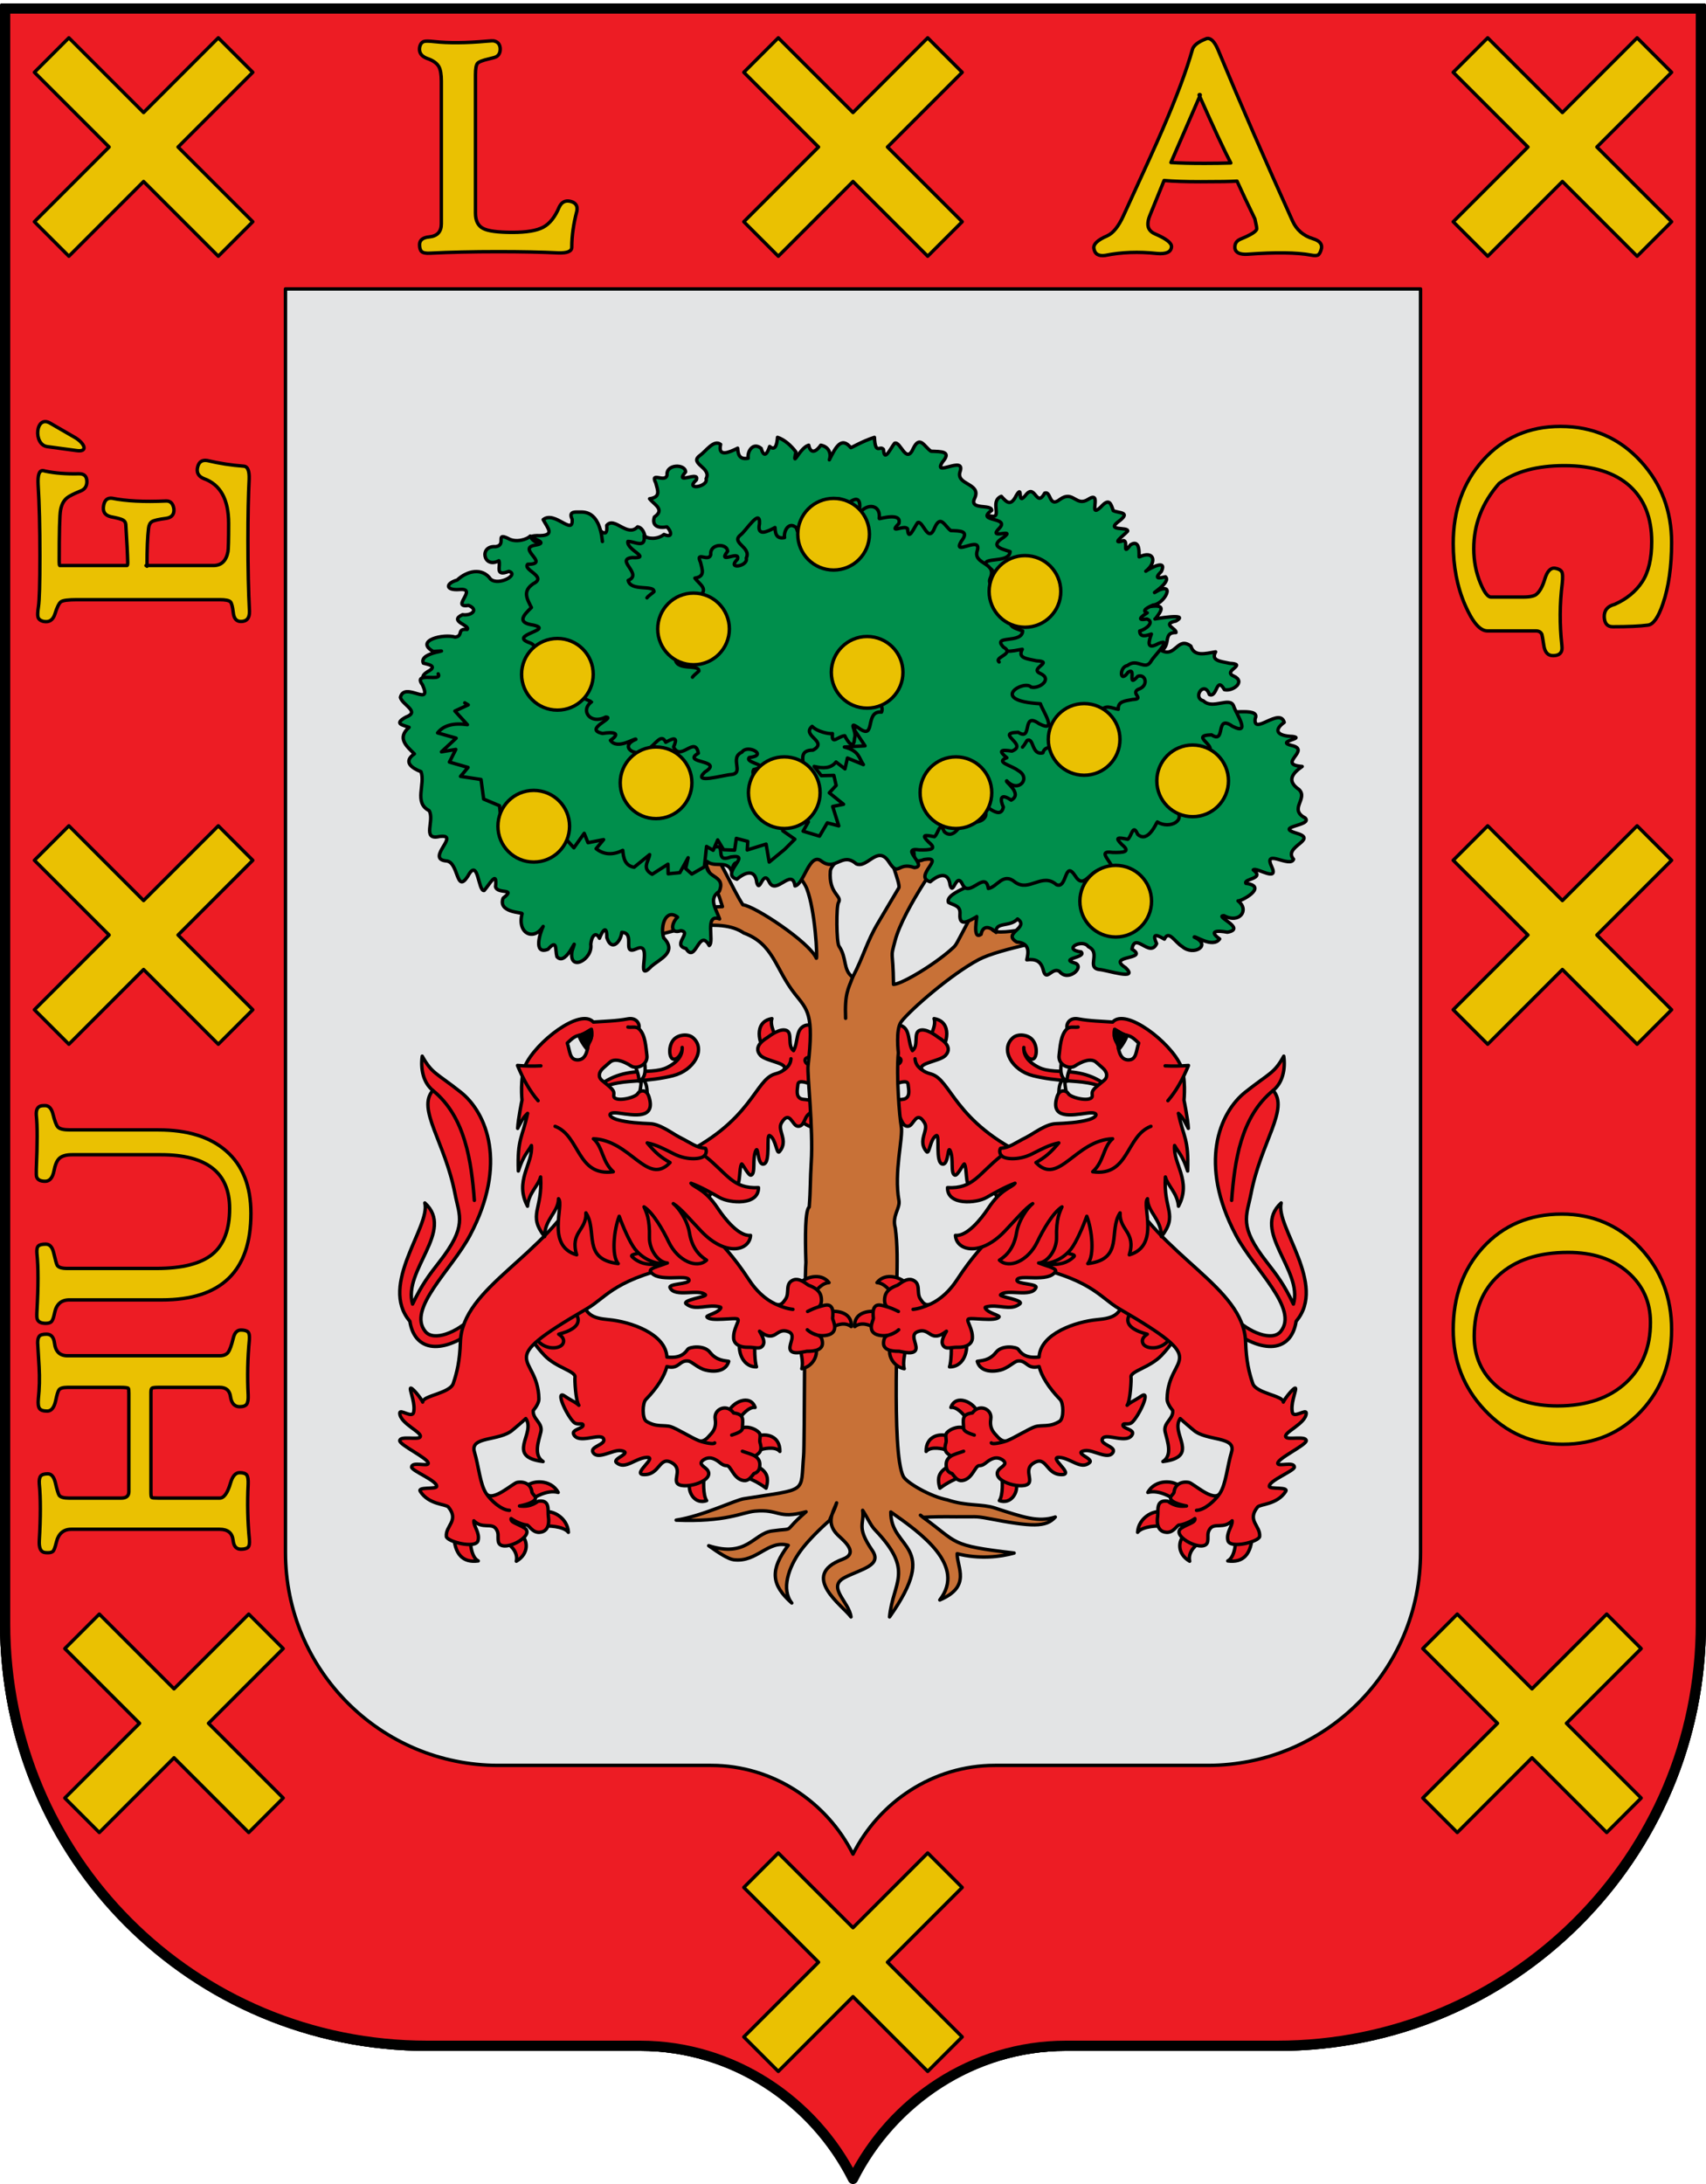 <?xml version="1.0" encoding="UTF-8" standalone="no"?>
<!-- Created with Inkscape (http://www.inkscape.org/) -->

<svg
   xmlns:dc="http://purl.org/dc/elements/1.1/"
   xmlns:cc="http://creativecommons.org/ns#"
   xmlns:rdf="http://www.w3.org/1999/02/22-rdf-syntax-ns#"
   xmlns:svg="http://www.w3.org/2000/svg"
   xmlns="http://www.w3.org/2000/svg"
   xmlns:sodipodi="http://sodipodi.sourceforge.net/DTD/sodipodi-0.dtd"
   xmlns:inkscape="http://www.inkscape.org/namespaces/inkscape"
   width="500"
   height="640"
   id="svg3507"
   sodipodi:version="0.32"
   inkscape:version="0.48.1 "
   version="1.0"
   sodipodi:docname="Escudo de Huélago (Granada) 2.svg"
   inkscape:output_extension="org.inkscape.output.svg.inkscape">
  <defs
     id="defs3509" />
  <sodipodi:namedview
     id="base"
     pagecolor="#ffffff"
     bordercolor="#666666"
     borderopacity="1.0"
     inkscape:pageopacity="0"
     inkscape:pageshadow="2"
     inkscape:zoom="0.8703125"
     inkscape:cx="250"
     inkscape:cy="320"
     inkscape:document-units="px"
     inkscape:current-layer="layer3"
     showgrid="false"
     inkscape:showpageshadow="false"
     inkscape:window-width="1366"
     inkscape:window-height="744"
     inkscape:window-x="-4"
     inkscape:window-y="-4"
     showguides="true"
     inkscape:guide-bbox="true"
     gridtolerance="5"
     inkscape:window-maximized="1">
    <inkscape:grid
       type="xygrid"
       id="grid3709"
       visible="true"
       enabled="true"
       empspacing="5"
       snapvisiblegridlinesonly="true" />
  </sodipodi:namedview>
  <g
     inkscape:label="Ornamentos"
     inkscape:groupmode="layer"
     id="layer1"
     style="display:inline"
     transform="translate(0,-310)" />
  <g
     inkscape:groupmode="layer"
     id="layer2"
     inkscape:label="Timbre"
     style="display:inline"
     transform="translate(0,-310)" />
  <g
     inkscape:groupmode="layer"
     id="layer3"
     inkscape:label="Escudo"
     style="display:inline"
     transform="translate(0,-310)">
    <path
       inkscape:connector-curvature="0"
       id="path20375"
       d="m 499.5,785.75 c 0,68.897 -55.852,124.75 -124.75,124.75 l -62.375,-10e-5 C 285.086,910.5 261.455,926.663 250,949.5 238.545,926.663 214.914,910.5 187.625,910.5 L 125.25,910.5 C 56.352,910.5 0.5,854.648 0.5,785.75 l 0,-474.25 499,3e-4 z"
       style="fill:#e3e4e5;stroke:#000000;stroke-width:1;stroke-linecap:round;stroke-linejoin:round;stroke-miterlimit:4;stroke-opacity:1;stroke-dashoffset:0;display:inline"
       sodipodi:nodetypes="ssscsssccs" />
  </g>
  <g
     inkscape:groupmode="layer"
     id="layer4"
     inkscape:label="Piezas"
     style="display:inline"
     transform="translate(0,-310)">
    <path
       sodipodi:nodetypes="ssscsssccscssscssscc"
       style="fill:#ed1c24;stroke:#000000;stroke-width:1;stroke-linecap:round;stroke-linejoin:round;stroke-miterlimit:4;stroke-opacity:1;stroke-dashoffset:0;display:inline"
       d="m 499.5,785.75 c 0,68.897 -55.852,124.75 -124.75,124.75 l -62.375,-10e-5 C 285.086,910.5 261.455,926.663 250,949.5 238.545,926.663 214.914,910.5 187.625,910.5 L 125.25,910.5 C 56.352,910.5 0.5,854.648 0.5,785.75 l 0,-474.25 499,3e-4 z m -415.833,-391.083 0,370.293 c 0,34.448 27.925,62.373 62.373,62.373 l 62.375,10e-5 c 18.193,0 33.948,10.778 41.585,26.006 7.637,-15.228 23.392,-26.006 41.585,-26.006 l 62.375,-10e-5 c 34.448,-10e-5 62.373,-27.925 62.373,-62.373 l 4e-4,-370.293 z"
       id="path3786-5"
       inkscape:connector-curvature="0" />
  </g>
  <g
     inkscape:groupmode="layer"
     id="layer5"
     inkscape:label="Muebles"
     style="display:inline"
     transform="translate(0,-310)">
    <g
       id="g6206"
       transform="translate(-105,0)">
      <g
         id="g4002">
        <path
           inkscape:connector-curvature="0"
           style="fill:#eac102;stroke:#000000;stroke-width:1px;stroke-linecap:round;stroke-linejoin:round;stroke-opacity:1;display:inline"
           d="M 323,863.105 344.895,885 323,906.895 333.105,917 355,895.105 376.895,917 387,906.895 365.105,885 387,863.105 376.895,853 355,874.895 333.105,853 l -10.105,10.105 z"
           id="path3468-8" />
        <path
           inkscape:connector-curvature="0"
           style="fill:#eac102;stroke:#000000;stroke-width:1px;stroke-linecap:round;stroke-linejoin:round;stroke-opacity:1;display:inline"
           d="m 124,793.105 21.895,21.895 -21.895,21.895 10.105,10.105 21.895,-21.895 21.895,21.895 10.105,-10.105 -21.895,-21.895 21.895,-21.895 -10.105,-10.105 -21.895,21.895 -21.895,-21.895 -10.105,10.105 z"
           id="path3470-0" />
        <path
           id="path3460-8"
           d="m 323,331.189 21.895,21.895 -21.895,21.895 10.105,10.105 21.895,-21.895 21.895,21.895 10.105,-10.105 -21.895,-21.895 21.895,-21.895 -10.105,-10.105 -21.895,21.895 -21.895,-21.895 -10.105,10.105 z"
           style="fill:#eac102;stroke:#000000;stroke-width:1px;stroke-linecap:round;stroke-linejoin:round;stroke-opacity:1;display:inline"
           inkscape:connector-curvature="0" />
        <path
           inkscape:connector-curvature="0"
           style="fill:#eac102;stroke:#000000;stroke-width:1px;stroke-linecap:round;stroke-linejoin:round;stroke-opacity:1;display:inline"
           d="m 115.083,331.189 21.895,21.895 -21.895,21.895 10.105,10.105 21.895,-21.895 21.895,21.895 10.105,-10.105 -21.895,-21.895 21.895,-21.895 -10.105,-10.105 -21.895,21.895 -21.895,-21.895 -10.105,10.105 z"
           id="path3458-9" />
        <path
           id="path3464-2"
           d="m 115.083,562.105 21.895,21.895 -21.895,21.895 10.105,10.105 21.895,-21.895 21.895,21.895 10.105,-10.105 -21.895,-21.895 21.895,-21.895 -10.105,-10.105 -21.895,21.895 -21.895,-21.895 -10.105,10.105 z"
           style="fill:#eac102;stroke:#000000;stroke-width:1px;stroke-linecap:round;stroke-linejoin:round;stroke-opacity:1;display:inline"
           inkscape:connector-curvature="0" />
        <path
           inkscape:connector-curvature="0"
           style="fill:#eac102;stroke:#000000;stroke-width:1px;stroke-linecap:round;stroke-linejoin:round;stroke-opacity:1;display:inline"
           d="m 530.916,331.189 21.895,21.895 -21.895,21.895 10.105,10.105 21.895,-21.895 21.895,21.895 10.105,-10.105 -21.895,-21.895 21.895,-21.895 -10.105,-10.105 -21.895,21.895 -21.895,-21.895 -10.105,10.105 z"
           id="path3462-4" />
        <path
           inkscape:connector-curvature="0"
           style="fill:#eac102;stroke:#000000;stroke-width:1px;stroke-linecap:round;stroke-linejoin:round;stroke-opacity:1;display:inline"
           d="m 530.916,562.105 21.895,21.895 -21.895,21.895 10.105,10.105 21.895,-21.895 21.895,21.895 10.105,-10.105 -21.895,-21.895 21.895,-21.895 -10.105,-10.105 -21.895,21.895 -21.895,-21.895 -10.105,10.105 z"
           id="path3466-4" />
        <path
           id="path3472-5"
           d="m 522,793.105 21.895,21.895 -21.895,21.895 10.105,10.105 21.895,-21.895 21.895,21.895 10.105,-10.105 -21.895,-21.895 21.895,-21.895 -10.105,-10.105 -21.895,21.895 -21.895,-21.895 -10.105,10.105 z"
           style="fill:#eac102;stroke:#000000;stroke-width:1px;stroke-linecap:round;stroke-linejoin:round;stroke-opacity:1;display:inline"
           inkscape:connector-curvature="0" />
        <path
           inkscape:connector-curvature="0"
           id="path3921"
           style="font-size:95.09px;font-style:normal;font-variant:normal;font-weight:bold;font-stretch:normal;text-align:start;line-height:125%;letter-spacing:0px;word-spacing:0px;writing-mode:lr-tb;text-anchor:start;fill:#eac102;fill-opacity:1;stroke:#000000;stroke-width:1;stroke-linecap:round;stroke-linejoin:round;stroke-opacity:1;font-family:High Tower Text;-inkscape-font-specification:High Tower Text Bold"
           d="m 175.585,699.758 c 1.032,7e-5 1.731,0.189 2.098,0.566 0.367,0.377 0.498,1.176 0.394,2.397 -0.501,5.271 -0.615,10.622 -0.344,16.054 0.06,1.286 -0.079,2.182 -0.417,2.688 -0.338,0.507 -1.035,0.76 -2.092,0.76 -1.496,6e-5 -2.388,-0.997 -2.677,-2.991 -0.254,-1.785 -1.31,-2.677 -3.168,-2.677 l -17.803,0 c -1.113,5e-5 -1.78,0.07 -2.003,0.211 -0.222,0.141 -0.334,0.547 -0.334,1.219 l 0,29.257 c 2e-5,0.929 0.07,1.454 0.211,1.577 0.141,0.123 0.788,0.185 1.943,0.185 l 17.985,0 c 1.269,2e-5 2.334,-1.492 3.197,-4.476 0.591,-1.982 1.474,-2.973 2.648,-2.973 1.07,3e-5 1.771,0.231 2.102,0.694 0.331,0.463 0.467,1.372 0.407,2.728 -0.271,5.434 -0.151,10.839 0.361,16.215 0.092,1.113 -0.042,1.856 -0.404,2.229 -0.362,0.373 -1.064,0.559 -2.105,0.559 -1.332,0 -2.088,-0.871 -2.267,-2.614 -0.241,-2.147 -1.554,-3.221 -3.939,-3.221 l -43.489,0 c -2.316,10e-6 -3.779,1.292 -4.389,3.875 -0.298,1.219 -0.577,2.022 -0.835,2.411 -0.258,0.389 -0.811,0.583 -1.66,0.583 -0.485,0 -0.865,-0.04 -1.141,-0.119 -1.003,-0.29 -1.454,-1.417 -1.354,-3.379 0.418,-6.929 0.418,-12.515 0,-16.758 -0.071,-1.023 0.064,-1.758 0.404,-2.203 0.341,-0.445 1.038,-0.667 2.091,-0.667 1.061,3e-5 1.802,0.867 2.224,2.601 0.485,2.086 0.852,3.311 1.1,3.677 0.393,0.559 1.353,0.839 2.882,0.839 l 15.311,0 c 1.498,2e-5 2.247,-0.629 2.247,-1.886 l 0,-28.8 c 4e-5,-0.883 -0.051,-1.376 -0.153,-1.48 -0.192,-0.188 -0.95,-0.282 -2.273,-0.282 l -15.585,0 c -1.309,5e-5 -2.138,0.251 -2.486,0.752 -0.273,0.362 -0.591,1.41 -0.953,3.142 -0.439,2.038 -1.271,3.057 -2.495,3.057 -1.117,6e-5 -1.859,-0.246 -2.228,-0.739 -0.369,-0.492 -0.487,-1.439 -0.357,-2.841 0.327,-3.023 0.402,-6.12 0.225,-9.291 -0.121,-2.29 -0.262,-4.672 -0.422,-7.149 6e-5,-0.848 0.153,-1.481 0.459,-1.899 0.306,-0.418 1.019,-0.628 2.14,-0.628 1.33,6e-5 2.107,0.871 2.33,2.611 0.295,2.48 1.557,3.719 3.786,3.719 l 44.621,0 c 1.172,6e-5 2.005,-0.34 2.498,-1.021 0.487,-0.686 0.972,-2.017 1.455,-3.994 0.385,-1.678 1.136,-2.516 2.252,-2.517 z" />
        <path
           inkscape:connector-curvature="0"
           id="path3923"
           style="font-size:95.09px;font-style:normal;font-variant:normal;font-weight:bold;font-stretch:normal;text-align:start;line-height:125%;letter-spacing:0px;word-spacing:0px;writing-mode:lr-tb;text-anchor:start;fill:#eac102;fill-opacity:1;stroke:#000000;stroke-width:1;stroke-linecap:round;stroke-linejoin:round;stroke-opacity:1;font-family:High Tower Text;-inkscape-font-specification:High Tower Text Bold"
           d="m 118.231,633.989 c 1.082,7e-5 1.838,0.802 2.267,2.406 0.533,2.11 1.023,3.404 1.47,3.88 0.541,0.554 1.711,0.831 3.511,0.831 l 25.957,0 c 8.54,5e-5 15.158,2.059 19.856,6.178 4.834,4.215 7.251,10.314 7.251,18.296 0,16.896 -8.689,25.345 -26.067,25.345 l -27.179,0 c -2.362,10e-6 -3.795,1.279 -4.3,3.838 -0.243,1.205 -0.521,2.011 -0.836,2.419 -0.315,0.408 -0.898,0.612 -1.751,0.612 -1.363,10e-6 -2.19,-0.404 -2.481,-1.211 -0.139,-0.288 -0.173,-1.065 -0.104,-2.329 0.42,-7.36 0.42,-12.98 0,-16.861 -0.1,-1.127 0.032,-1.877 0.397,-2.25 0.365,-0.373 1.094,-0.559 2.187,-0.559 1.119,2e-5 1.879,0.791 2.281,2.374 0.537,2.29 0.903,3.579 1.097,3.867 0.399,0.584 1.372,0.876 2.919,0.876 l 26.183,0 c 7.498,2e-5 12.941,-1.378 16.328,-4.135 3.387,-2.757 5.081,-7.234 5.081,-13.433 1e-5,-10.499 -6.698,-15.748 -20.095,-15.748 l -26.093,0 c -1.79,5e-5 -3.059,0.386 -3.806,1.158 -0.658,0.647 -1.152,1.841 -1.481,3.582 -0.408,2.026 -1.272,3.039 -2.593,3.039 -1.376,5e-5 -2.211,-0.433 -2.504,-1.3 -0.09,-0.244 -0.118,-0.999 -0.084,-2.263 0.331,-7.608 0.331,-12.848 0,-15.722 -0.131,-1.667 0.366,-2.61 1.49,-2.828 0.308,-0.04 0.674,-0.061 1.097,-0.061 z" />
        <g
           id="g3964">
          <path
             sodipodi:nodetypes="sssss"
             inkscape:connector-curvature="0"
             id="path3885"
             d="m 127.527,442.05 -8.68,-1.17 c -4.198,-0.566 -3.466,-9.378 0.828,-6.893 l 7.258,4.201 c 2.805,1.623 4.048,4.328 0.595,3.863 z"
             style="fill:#eac102;stroke:#000000;stroke-width:1px;stroke-linecap:butt;stroke-linejoin:miter;stroke-opacity:1" />
          <path
             d="m 165.72,444.951 c 3.569,0.841 7.143,1.395 10.722,1.661 1.145,0.064 1.673,1.34 1.582,3.829 -0.241,4.707 -0.361,10.696 -0.361,17.966 0,8.001 0.15,14.902 0.45,20.7 0.062,2.01 -0.775,3.015 -2.509,3.015 -1.332,0 -2.083,-0.905 -2.252,-2.715 -0.194,-1.658 -0.465,-2.668 -0.811,-3.032 -0.412,-0.427 -1.459,-0.641 -3.142,-0.641 l -41.721,0 c -2.622,10e-6 -4.218,0.198 -4.789,0.593 -0.571,0.396 -1.182,1.641 -1.835,3.735 -0.589,1.704 -1.709,2.38 -3.361,2.027 -0.93,-0.25 -1.453,-0.704 -1.571,-1.36 -0.129,-0.483 -0.083,-1.451 0.139,-2.902 0.291,-1.869 0.436,-6.863 0.436,-14.979 6e-5,-8.238 -0.176,-15.209 -0.528,-20.914 -0.131,-2.682 0.308,-4.023 1.317,-4.023 0.252,6e-5 0.492,0.045 0.719,0.136 2.855,0.612 6.158,0.874 9.908,0.786 1.565,-0.04 2.348,0.731 2.348,2.313 4e-5,1.33 -0.597,2.237 -1.79,2.72 -2.029,0.811 -3.38,1.495 -4.054,2.053 -0.98,0.818 -1.601,2.006 -1.863,3.564 -0.268,1.4 -0.401,6.444 -0.401,15.133 5e-5,0.657 0.059,1.033 0.176,1.129 -0.017,-0.011 0.235,-0.017 0.757,-0.017 l 18.938,0 c 0.139,3e-5 0.208,-0.313 0.208,-0.939 -0.05,-2.299 -0.239,-6.009 -0.566,-11.13 -0.06,-0.581 -0.342,-1.008 -0.846,-1.279 -0.518,-0.285 -1.686,-0.601 -3.506,-0.947 -1.796,-0.416 -2.503,-1.544 -2.12,-3.385 0.287,-1.532 1.116,-2.213 2.486,-2.042 4.031,0.83 9.304,1.096 15.819,0.8 1.274,-0.04 2.03,0.746 2.267,2.359 0.121,1.592 -0.641,2.505 -2.287,2.738 -2.202,0.287 -3.582,0.606 -4.14,0.957 -0.557,0.351 -0.891,1.005 -1.001,1.959 -0.302,2.47 -0.453,6.173 -0.453,11.11 3e-5,-0.135 -0.097,-0.202 -0.292,-0.202 l 19.752,0 c 2.32,3e-5 3.742,-1.352 4.268,-4.057 0.133,-0.705 0.199,-3.468 0.199,-8.291 1e-5,-7.023 -2.421,-11.397 -7.263,-13.123 -1.652,-0.685 -2.249,-1.857 -1.79,-3.515 0.383,-1.425 1.304,-2.021 2.764,-1.79 z"
             style="font-size:95.09px;font-style:normal;font-variant:normal;font-weight:bold;font-stretch:normal;text-align:start;line-height:125%;letter-spacing:0px;word-spacing:0px;writing-mode:lr-tb;text-anchor:start;fill:#eac102;fill-opacity:1;stroke:#000000;stroke-width:1;stroke-linecap:round;stroke-linejoin:round;stroke-opacity:1;font-family:High Tower Text;-inkscape-font-specification:High Tower Text Bold"
             id="path3925"
             inkscape:connector-curvature="0" />
        </g>
        <path
           inkscape:connector-curvature="0"
           id="path3927"
           style="font-size:95.09px;font-style:normal;font-variant:normal;font-weight:bold;font-stretch:normal;text-align:start;line-height:125%;letter-spacing:0px;word-spacing:0px;writing-mode:lr-tb;text-anchor:start;fill:#eac102;fill-opacity:1;stroke:#000000;stroke-width:1;stroke-linecap:round;stroke-linejoin:round;stroke-opacity:1;font-family:High Tower Text;-inkscape-font-specification:High Tower Text Bold"
           d="m 274.076,371.833 c -0.997,3.752 -1.496,7.294 -1.496,10.627 -5e-5,1.19 -1.324,1.739 -3.971,1.649 -4.773,-0.241 -10.658,-0.361 -17.657,-0.361 -7.458,0 -14.115,0.15 -19.97,0.45 -1.178,0.062 -1.976,-0.096 -2.394,-0.472 -0.418,-0.376 -0.627,-1.055 -0.627,-2.037 -1e-5,-1.332 0.954,-2.088 2.862,-2.267 2.351,-0.241 3.526,-1.523 3.526,-3.846 l 0,-41.814 c -2e-5,-1.958 -0.245,-3.374 -0.734,-4.248 -0.587,-1.018 -1.733,-1.815 -3.437,-2.391 -1.629,-0.612 -2.368,-1.629 -2.218,-3.049 0.137,-0.993 0.545,-1.627 1.224,-1.9 0.451,-0.169 1.486,-0.164 3.107,0.017 4.166,0.458 9.266,0.418 15.3,-0.121 1.19,-0.098 1.853,-0.133 1.99,-0.104 1.19,0.177 1.859,0.86 2.007,2.047 0.1,1.186 -0.25,2.041 -1.051,2.564 -0.248,0.169 -0.973,0.391 -2.175,0.664 -1.875,0.427 -3.012,0.868 -3.411,1.323 -0.399,0.454 -0.598,1.568 -0.598,3.341 l 0,40.543 c -2e-5,2.193 0.728,3.682 2.183,4.467 1.455,0.785 4.345,1.178 8.669,1.178 4.107,10e-6 7.103,-0.502 8.99,-1.507 1.887,-1.005 3.438,-2.938 4.655,-5.798 0.718,-1.592 1.866,-2.179 3.442,-1.762 1.457,0.397 2.05,1.332 1.779,2.807 z" />
        <path
           inkscape:connector-curvature="0"
           id="path3929"
           style="font-size:95.09px;font-style:normal;font-variant:normal;font-weight:bold;font-stretch:normal;text-align:start;line-height:125%;letter-spacing:0px;word-spacing:0px;writing-mode:lr-tb;text-anchor:start;fill:#eac102;fill-opacity:1;stroke:#000000;stroke-width:1;stroke-linecap:round;stroke-linejoin:round;stroke-opacity:1;font-family:High Tower Text;-inkscape-font-specification:High Tower Text Bold"
           d="m 492.321,382.685 c -0.231,1.043 -0.565,1.719 -1.002,2.027 -0.431,0.221 -1.129,0.233 -2.094,0.035 -4.191,-0.768 -10.398,-0.85 -18.621,-0.245 -2.168,0.119 -3.386,-0.428 -3.653,-1.643 -0.156,-1.336 0.375,-2.262 1.594,-2.778 3.19,-1.299 4.785,-2.324 4.785,-3.073 -5e-5,-0.329 -0.181,-1.286 -0.543,-2.87 -2.229,-4.578 -3.974,-8.266 -5.233,-11.063 -1.658,0.119 -5.208,0.179 -10.651,0.179 -4.521,2e-5 -8.098,-0.12 -10.731,-0.361 -0.888,2.222 -2.282,5.656 -4.185,10.303 -0.372,0.92 -0.557,1.753 -0.557,2.498 -2e-5,1.309 0.715,2.268 2.146,2.876 3.252,1.4 4.84,2.643 4.765,3.731 -0.092,1.557 -1.526,2.218 -4.3,1.981 -5.35,-0.579 -10.389,-0.391 -15.115,0.566 -1.993,0.281 -3.107,-0.428 -3.344,-2.128 -0.121,-1.23 1.184,-2.43 3.916,-3.601 1.735,-0.776 3.325,-2.752 4.771,-5.928 5.939,-12.883 9.745,-21.274 11.416,-25.172 4.135,-9.558 7.064,-17.385 8.785,-23.48 0.318,-1.217 1.72,-2.3 4.208,-3.249 1.145,-0.225 2.227,0.821 3.243,3.139 6.559,15.79 13.863,32.572 21.91,50.347 1.19,2.597 3.165,4.316 5.926,5.157 1.881,0.56 2.736,1.478 2.564,2.752 z m -26.6,-24.927 c -1.941,-3.708 -5.023,-10.314 -9.247,-19.818 -0.071,-0.156 -0.033,-0.234 0.116,-0.234 0.167,4e-5 0.223,0.068 0.167,0.205 l -8.574,19.714 c 2.476,0.166 5.761,0.248 9.856,0.248 2.709,3e-5 5.269,-0.038 7.682,-0.116 z" />
        <path
           inkscape:connector-curvature="0"
           id="path3931"
           style="font-size:95.09px;font-style:normal;font-variant:normal;font-weight:bold;font-stretch:normal;text-align:start;line-height:125%;letter-spacing:0px;word-spacing:0px;writing-mode:lr-tb;text-anchor:start;fill:#eac102;fill-opacity:1;stroke:#000000;stroke-width:1;stroke-linecap:round;stroke-linejoin:round;stroke-opacity:1;font-family:High Tower Text;-inkscape-font-specification:High Tower Text Bold"
           d="m 560.154,502.132 c -1.496,-7e-5 -2.393,-1.001 -2.691,-3.003 -0.291,-1.91 -0.476,-2.976 -0.554,-3.197 -0.291,-0.699 -0.886,-1.048 -1.785,-1.048 l -14.179,0 c -2.17,-6e-5 -4.356,-2.532 -6.558,-7.595 -2.314,-5.335 -3.471,-11.343 -3.471,-18.023 0,-9.767 2.901,-17.891 8.704,-24.374 5.937,-6.627 13.521,-9.94 22.752,-9.94 9.41,-1e-5 17.247,3.413 23.512,10.24 6.022,6.58 9.033,14.514 9.033,23.802 -6e-5,7.018 -0.849,12.998 -2.547,17.942 -1.348,3.974 -2.809,6.059 -4.384,6.255 -2.368,0.312 -5.801,0.468 -10.3,0.468 -1.583,-6e-5 -2.419,-0.944 -2.509,-2.833 -0.062,-1.954 0.962,-3.198 3.07,-3.731 3.5,-1.569 6.181,-3.768 8.044,-6.596 1.863,-2.828 2.794,-6.754 2.794,-11.777 -5e-5,-6.927 -2.123,-12.341 -6.37,-16.241 -4.424,-4.018 -10.826,-6.027 -19.206,-6.027 -8.082,-2e-5 -14.464,1.738 -19.145,5.216 -4.953,5.654 -7.43,12.018 -7.43,19.092 -10e-6,3.627 0.655,7.014 1.967,10.16 1.126,2.697 2.156,4.046 3.09,4.046 l 9.423,0 c 1.998,-6e-5 3.317,-0.291 3.956,-0.872 0.963,-0.836 1.761,-2.314 2.397,-4.436 0.676,-2.201 1.632,-3.256 2.867,-3.165 1.061,0.164 1.748,0.503 2.06,1.018 0.313,0.515 0.367,1.668 0.163,3.458 -0.734,6.001 -0.772,12.002 -0.116,18.003 0.035,0.368 0.055,0.674 0.061,0.918 -3e-5,1.494 -0.882,2.241 -2.645,2.241 z" />
        <path
           inkscape:connector-curvature="0"
           id="path3933"
           style="font-size:95.09px;font-style:normal;font-variant:normal;font-weight:bold;font-stretch:normal;text-align:start;line-height:125%;letter-spacing:0px;word-spacing:0px;writing-mode:lr-tb;text-anchor:start;fill:#eac102;fill-opacity:1;stroke:#000000;stroke-width:1;stroke-linecap:round;stroke-linejoin:round;stroke-opacity:1;font-family:High Tower Text;-inkscape-font-specification:High Tower Text Bold"
           d="m 563.007,733.226 c -8.973,-7e-5 -16.598,-3.342 -22.876,-10.027 -6.143,-6.519 -9.215,-14.374 -9.215,-23.565 0,-9.659 2.886,-17.669 8.657,-24.03 5.993,-6.554 13.714,-9.83 23.162,-9.83 9.123,-1e-5 16.804,3.322 23.044,9.966 6.091,6.529 9.137,14.493 9.137,23.894 -6e-5,9.574 -2.971,17.534 -8.911,23.88 -6.066,6.475 -13.732,9.712 -22.998,9.712 z m -1.539,-11.231 c 8.557,-6e-5 15.291,-2.31 20.202,-6.931 4.699,-4.44 7.049,-10.292 7.049,-17.558 -5e-5,-5.959 -2.216,-10.865 -6.649,-14.72 -4.433,-3.854 -10.259,-5.782 -17.478,-5.782 -8.69,-2e-5 -15.49,2.251 -20.399,6.752 -4.751,4.374 -7.127,10.316 -7.127,17.827 -10e-6,5.986 2.224,10.884 6.672,14.695 4.448,3.811 10.358,5.716 17.729,5.717 z" />
      </g>
      <g
         id="g6048"
         style="display:inline">
        <g
           id="g5132">
          <path
             style="fill:#ed1c24;fill-opacity:1;stroke:#000000;stroke-width:1;stroke-linecap:round;stroke-linejoin:round;stroke-miterlimit:4;stroke-opacity:1;stroke-dasharray:none;display:inline"
             d="m 331.242,608.5 c -0.763,2.089 1.323,5.31 1.405,6.294 l -3.164,3.582 c -2.041,-2.272 -3.781,-8.957 1.758,-9.876 z"
             id="path4784"
             sodipodi:nodetypes="cccc"
             inkscape:connector-curvature="0" />
          <path
             sodipodi:nodetypes="cccc"
             id="path4786"
             d="m 351.789,610.306 c -2.397,0.278 -5.549,3.18 -5.803,5.88 l -4.111,-3.445 c 1.323,-2.655 6.531,-6.578 9.914,-2.435 z"
             style="fill:#ed1c24;fill-opacity:1;stroke:#000000;stroke-width:1;stroke-linecap:round;stroke-linejoin:round;stroke-miterlimit:4;stroke-opacity:1;stroke-dasharray:none;display:inline"
             inkscape:connector-curvature="0" />
          <path
             style="fill:#ed1c24;fill-opacity:1;stroke:#000000;stroke-width:1;stroke-linecap:round;stroke-linejoin:round;stroke-miterlimit:4;stroke-opacity:1;stroke-dasharray:none;display:inline"
             d="m 353.906,628.908 c -1.811,-1.345 -3.923,-1.78 -6.948,-1.791 l 0.942,-4.258 c 2.763,-0.264 8.443,2.634 6.006,6.049 z"
             id="path4788"
             sodipodi:nodetypes="cccc"
             inkscape:connector-curvature="0" />
          <path
             sodipodi:nodetypes="cccc"
             id="path4790"
             d="m 348.339,638.822 c -2.358,-0.663 -4.007,-2.073 -5.773,-4.439 l -3.591,3.134 c 1.347,2.314 7.46,5.136 9.363,1.305 z"
             style="fill:#ed1c24;fill-opacity:1;stroke:#000000;stroke-width:1;stroke-linecap:round;stroke-linejoin:round;stroke-miterlimit:4;stroke-opacity:1;stroke-dasharray:none;display:inline"
             inkscape:connector-curvature="0" />
          <path
             style="fill:#ed1c24;fill-opacity:1;stroke:#000000;stroke-width:1;stroke-linecap:round;stroke-linejoin:round;stroke-miterlimit:4;stroke-opacity:1;stroke-dasharray:none;display:inline"
             d="m 303.555,649.042 c 21.948,-10.229 22.605,-22.674 28.606,-24.328 0.95,-0.262 1.654,-0.555 2.248,-0.941 1.616,-1.049 2.315,-2.092 2.408,-3.514 -0.089,1.423 -0.79,2.47 -2.408,3.514 2.626,-2.202 -4.848,-2.669 -6.521,-4.495 -2.506,-2.735 1.622,-4.939 2.174,-5.341 0.635,-0.462 3.589,-2.74 5.457,-1.963 1.841,0.765 0.161,4.492 2.058,5.9 1.451,-2.62 0.541,-6.241 3.323,-7.334 1.808,-0.711 4.298,0.992 5.394,2.832 0.254,0.427 1.972,1.415 1.635,2.6 -0.884,3.11 -4.366,3.12 -6.554,4.054 -0.719,0.307 -0.564,1.563 0.658,1.924 1.658,0.49 3.686,-1.042 5.247,-0.778 2.517,0.425 2.721,5.968 0.003,7.163 -2.305,1.014 -8.154,-2.952 -8.435,-0.542 -0.204,1.749 -0.576,3.403 0.8,4.146 1.041,0.561 3.36,-0.243 4.017,2.072 0.345,1.214 -1.351,2.047 -2.062,2.874 -0.869,1.012 -1.104,3.411 -2.879,3.128 -1.55,-0.247 -2.315,-4.871 -4.682,-0.973 -1.362,2.244 2.203,5.166 -0.599,8.442 -0.852,0.996 -0.993,-3.711 -2.834,-4.697 -1.194,-0.639 0.438,8.163 -1.921,8.349 -1.734,0.137 -1.405,-5.66 -2.19,-3.91 -1.084,2.415 0.039,6.817 -1.404,7.146 -0.804,0.183 -2.542,-3.628 -2.752,-3.26 -0.796,1.389 -0.213,5.852 -1.661,6.64 -0.825,0.449 -2.24,-3.484 -2.822,-2.503 -0.675,1.138 0.864,4.58 -0.333,5.406 -0.751,0.519 -3.077,-3.17 -3.318,-2.677 -0.855,1.747 -2.69,5.307 -2.69,5.307 l -7.82,-4.447 z"
             id="path4792"
             sodipodi:nodetypes="cssccssscsssssssssssssssssssssssccc"
             inkscape:connector-curvature="0" />
        </g>
        <g
           id="g5199">
          <path
             inkscape:connector-curvature="0"
             sodipodi:nodetypes="cccc"
             id="path5917"
             d="m 378.757,608.5 c 0.763,2.089 -1.323,5.31 -1.405,6.294 l 3.164,3.582 C 382.557,616.104 384.296,609.419 378.757,608.5 z"
             style="fill:#ed1c24;fill-opacity:1;stroke:#000000;stroke-width:1;stroke-linecap:round;stroke-linejoin:round;stroke-miterlimit:4;stroke-opacity:1;stroke-dasharray:none;display:inline" />
          <path
             inkscape:connector-curvature="0"
             style="fill:#ed1c24;fill-opacity:1;stroke:#000000;stroke-width:1;stroke-linecap:round;stroke-linejoin:round;stroke-miterlimit:4;stroke-opacity:1;stroke-dasharray:none;display:inline"
             d="m 358.21,610.306 c 2.397,0.278 5.549,3.18 5.803,5.88 l 4.111,-3.445 c -1.323,-2.655 -6.531,-6.578 -9.914,-2.435 z"
             id="path5919"
             sodipodi:nodetypes="cccc" />
          <path
             inkscape:connector-curvature="0"
             sodipodi:nodetypes="cccc"
             id="path5921"
             d="m 356.093,628.908 c 1.811,-1.345 3.923,-1.78 6.948,-1.791 l -0.942,-4.258 c -2.763,-0.264 -8.443,2.634 -6.006,6.049 z"
             style="fill:#ed1c24;fill-opacity:1;stroke:#000000;stroke-width:1;stroke-linecap:round;stroke-linejoin:round;stroke-miterlimit:4;stroke-opacity:1;stroke-dasharray:none;display:inline" />
          <path
             inkscape:connector-curvature="0"
             style="fill:#ed1c24;fill-opacity:1;stroke:#000000;stroke-width:1;stroke-linecap:round;stroke-linejoin:round;stroke-miterlimit:4;stroke-opacity:1;stroke-dasharray:none;display:inline"
             d="m 361.66,638.822 c 2.358,-0.663 4.007,-2.073 5.773,-4.439 l 3.591,3.134 c -1.347,2.314 -7.46,5.136 -9.363,1.305 z"
             id="path5923"
             sodipodi:nodetypes="cccc" />
          <path
             inkscape:connector-curvature="0"
             sodipodi:nodetypes="cssccssscsssssssssssssssssssssssccc"
             id="path5925"
             d="m 406.445,649.042 c -21.948,-10.229 -22.605,-22.674 -28.606,-24.328 -0.95,-0.262 -1.654,-0.555 -2.248,-0.941 -1.616,-1.049 -2.315,-2.092 -2.408,-3.514 0.089,1.423 0.79,2.47 2.408,3.514 -2.626,-2.202 4.848,-2.669 6.521,-4.495 2.506,-2.735 -1.622,-4.939 -2.174,-5.341 -0.635,-0.462 -3.589,-2.74 -5.457,-1.963 -1.841,0.765 -0.161,4.492 -2.058,5.9 -1.451,-2.62 -0.541,-6.241 -3.323,-7.334 -1.808,-0.711 -4.298,0.992 -5.394,2.832 -0.254,0.427 -1.972,1.415 -1.635,2.6 0.884,3.11 4.366,3.12 6.554,4.054 0.719,0.307 0.564,1.563 -0.658,1.924 -1.658,0.49 -3.686,-1.042 -5.247,-0.778 -2.517,0.425 -2.721,5.968 -0.003,7.163 2.305,1.014 8.154,-2.952 8.435,-0.542 0.204,1.749 0.576,3.403 -0.8,4.146 -1.041,0.561 -3.36,-0.243 -4.017,2.072 -0.345,1.214 1.351,2.047 2.062,2.874 0.869,1.012 1.104,3.411 2.879,3.128 1.55,-0.247 2.315,-4.871 4.682,-0.973 1.362,2.244 -2.203,5.166 0.599,8.442 0.852,0.996 0.993,-3.711 2.834,-4.697 1.194,-0.639 -0.438,8.163 1.921,8.349 1.734,0.137 1.405,-5.66 2.19,-3.91 1.084,2.415 -0.039,6.817 1.404,7.146 0.804,0.183 2.542,-3.628 2.752,-3.26 0.796,1.389 0.213,5.852 1.661,6.64 0.825,0.449 2.24,-3.484 2.822,-2.503 0.675,1.138 -0.864,4.58 0.333,5.406 0.751,0.519 3.077,-3.17 3.318,-2.677 0.855,1.747 2.69,5.307 2.69,5.307 l 7.82,-4.447 z"
             style="fill:#ed1c24;fill-opacity:1;stroke:#000000;stroke-width:1;stroke-linecap:round;stroke-linejoin:round;stroke-miterlimit:4;stroke-opacity:1;stroke-dasharray:none;display:inline" />
        </g>
        <path
           style="fill:#c87137;stroke:#000000;stroke-width:1;stroke-linecap:round;stroke-linejoin:round;stroke-miterlimit:4;stroke-opacity:1;stroke-dasharray:none"
           d="m 367.382,669.784 c -1.007,-3.496 1.497,-5.716 1.08,-7.986 -1.517,-8.254 1.274,-18.486 0.692,-21.656 -0.532,-2.893 -1.503,-14.797 -0.862,-21.647 2e-5,0 -0.85,-6.835 0.838,-9.078 2.587,-3.438 14.621,-13.93 22.724,-18.217 6.23,-3.296 23.587,-6.169 27.467,-7.671 l -0.974,-3.045 c -1.099,-1.112 -18.403,3.748 -21.88,2.375 -4.479,-1.768 7.088,-15.412 8.461,-16.965 l -3.536,-1.35 c -8.57,4.569 -15.005,21.199 -16.673,22.82 -4.785,4.651 -15.303,11.056 -17.848,11.102 -0.132,-10.865 -1.074,-7.048 0.496,-12.934 2.413,-9.046 14.471,-26.478 19.639,-32.104 l -3.394,-3.021 c -3.154,2.27 -5.912,8.539 -10.432,12.998 -0.718,0.708 -3.149,-7.225 -4.5,-7.086 l -3.245,1.864 c -0.698,1.115 3.647,10.921 2.988,12.012 -2.345,3.883 -4.433,7.524 -5.982,10.081 -3.413,5.633 -4.394,10.147 -7.542,16.07 -2.92,-2.12 -1.608,-5.601 -4.004,-9.069 -0.765,-1.107 -0.84,-11.676 -0.151,-12.805 1.228,-2.013 -2.946,-2.423 -2.381,-9.224 0.283,-3.409 12.992,-10.691 12.529,-11.384 l -1.797,-2.721 c -1.874,-2.801 -12.894,5.66 -15.772,10.216 -0.901,1.426 -10.305,-10.975 -13.836,-10.752 l 0,-6e-4 c -0.235,0.021 -0.431,0.071 -0.61,0.205 l -2.486,1.882 c -2.377,1.793 4.038,4.181 6.029,5.986 1.813,1.643 7.914,8.859 9.015,11.67 2.531,6.463 3.182,20.599 2.822,20.467 -2.031,-4.736 -18.168,-15.377 -21.538,-15.672 -3.215,-5.005 -6.535,-13.343 -10.201,-17.627 l -3.289,-0.03 c 2.582,6.027 5.35,11.053 7.503,18.188 -5.135,0.172 -14.374,0.451 -26.051,6.385 l 0.85,3.919 c 10.631,-3.457 24.405,-7.431 31.451,-2.581 8.832,3.271 9.166,10.482 14.994,17.866 3.714,4.705 5.616,5.835 3.848,21.086 -0.284,2.453 1.568,18.504 0.942,28.238 -0.324,5.036 -0.191,7.789 -0.6,13.127 -1.188,0.79 -1.213,8.588 -0.963,16.227 -0.442,5.001 -0.368,54.09 -0.679,56.64 -0.963,11.225 1.483,9.561 -17.452,12.61 -2.522,0.327 -11.935,5.026 -19.902,6.271 14.615,0.617 19.396,-2.297 23.042,-2.635 7.313,-0.677 6.604,2.486 15.036,0.182 -7.52,6.526 -2.473,4.574 -10.012,5.634 -5.404,0.76 -7.354,7.926 -18.529,4.314 2.982,2.131 5.745,3.915 7.341,4.111 6.867,0.842 9.992,-5.895 15.965,-4.234 -5.337,7.133 -5.097,11.488 1.04,16.91 -3.111,-3.895 -1.062,-10.401 2.709,-15.487 2,-2.698 5.44,-6.147 8.365,-8.71 0.211,-0.562 0.44,-1.1 0.692,-1.655 0.371,-1.323 1.039,-2.516 1.38,-3.497 -0.336,1.235 -0.871,2.373 -1.38,3.497 -0.518,1.846 -0.434,3.956 1.995,6.192 1.946,1.791 5.793,5.112 1.176,6.824 -13.027,4.832 0.273,13.809 2.417,16.923 -0.498,-4.41 -7.262,-8.78 -1.811,-11.574 4.841,-2.482 11.057,-3.514 8.055,-7.907 -4.791,-7.009 -2.278,-7.519 -2.823,-11.767 1.462,2.24 2.314,4.365 3.613,5.721 11.681,12.198 5.24,15.198 4.27,25.526 15.185,-21.529 0.221,-19.504 0.365,-30.759 8.825,6.185 22.163,15.651 14.36,25.78 9.334,-3.971 5.024,-9.531 5.094,-13.554 6.429,1.654 12.626,0.949 16.691,-0.195 -19.245,-2.236 -16.173,-2.875 -26.758,-10.504 -0.238,-0.171 -0.458,-0.404 -0.698,-0.585 0.352,0.261 0.645,0.504 0.843,0.627 2.879,-0.178 5.586,-0.207 9.573,-0.16 5.532,0.061 5.549,-0.258 9.351,0.475 13.022,2.511 17.047,2.626 19.756,-0.404 -5.041,1.629 -9.445,0.05 -17.862,-2.689 -3.615,-1.177 -8.087,-0.45 -13.759,-2.341 -4.933,-0.946 -11.998,-5.015 -12.94,-6.9 -3.636,-7.281 -1.218,-48.752 -1.89,-56.7 0.138,-5.654 0.234,-11.348 -0.452,-16.142 z"
           id="path24925-1"
           inkscape:connector-curvature="0"
           sodipodi:nodetypes="csccsccccccccscccccsccccscccccccssccccccccssscccccscsccccsccccsscsscscccccccccscccscc" />
        <path
           sodipodi:nodetypes="cc"
           id="path24927-5"
           d="m 354.892,596.354 c -1.275,3.528 -2.35,4.639 -2.057,12.051"
           style="fill:none;stroke:#000000;stroke-width:1;stroke-linecap:round;stroke-linejoin:round;stroke-miterlimit:4;stroke-opacity:1;stroke-dasharray:none"
           inkscape:connector-curvature="0" />
        <path
           sodipodi:nodetypes="cccccccccccccccccccccccccccccccccccccc"
           id="path24929-2"
           d="m 292.239,553.937 c -2.233,-0.566 -4.506,3.894 -6.419,0.108 -3.659,-2.242 -2.365,8.776 -6.363,4.056 -0.818,-3.962 -3.9,-1.655 -6.105,-0.327 -1.664,-0.491 1.665,-3.493 -2.202,-2.139 -4.829,2.514 -2.118,-5.049 -6.461,-2.864 -3.925,1.266 -0.352,-5.811 -5.63,-4.426 -5.58,1.212 -5.037,-5.586 -10.623,-4.583 -5.098,0.089 2.703,-6.96 -3.54,-4.635 -3.569,1.698 -4.012,-0.988 -3.726,-3.314 -1.559,-1.593 -6.594,-3.542 -1.442,-4.562 5.334,-1.398 -0.256,-3.058 -2.048,-4.645 1.19,-1.104 7.857,-2.221 2.594,-2.887 -1.113,-1.21 1.665,-4.996 -1.583,-2.674 -5.766,1.164 0.007,-6.705 -4.192,-5.747 -5.23,-1.058 -2.153,-4.977 0.586,-5.762 -2.32,0.631 -8.958,-0.028 -4.774,-2.71 3.154,-1.642 0.197,-2.128 -1.239,-2.491 -1.548,-3.45 10.224,-3.813 2.877,-3.435 -5.554,-3.221 3.14,-5.264 6.455,-4.202 2.521,-0.333 0.34,-2.566 3.502,-2.242 1.045,-1.228 -5.611,-2.381 -1.343,-4.326 2.465,0.392 4.927,-1.401 1.772,-2.727 -5.511,0.862 3,-5.155 -2.692,-4.65 -4.083,0.312 -4.187,-1.76 -0.647,-2.776 2.914,-2.731 7.357,-3.742 9.805,-0.244 2.378,2.024 8.515,-1.393 5.324,-2.297 -4.327,1.681 -2.238,-1.74 -2.916,-3.119 -4.535,2.448 -5.914,-4.506 -0.945,-4.119 3.351,-0.485 -0.323,-4.279 3.636,-2.427 2.309,1.417 5.763,0.22 6.48,-0.679 2.291,4.825 8.903,-1.009 10.458,3.474 -1.126,3.341 4.826,3.412 3.37,-0.144 3.318,-1.418 -2.237,-4.464 1.793,-3.689 3.684,-0.365 -2.059,-5.204 2.554,-3.144 1.944,1.289 4.669,4.912 4.263,0.382 2.238,-2.784 6.031,3.659 9.056,0.41 4.558,0.881 0.385,13.916 6.404,8.716"
           style="fill:#008f4c;fill-opacity:1;fill-rule:evenodd;stroke:#000000;stroke-width:1;stroke-linecap:round;stroke-linejoin:round;stroke-miterlimit:4;stroke-opacity:1;stroke-dasharray:none;display:inline"
           inkscape:connector-curvature="0" />
        <path
           sodipodi:nodetypes="ccccccccccccccccccccccccccccccccccccccc"
           id="path24931-6"
           d="m 463.108,517.858 c -0.247,2.11 11.548,-1.113 9.77,2.723 -0.706,5.12 7.213,-3.403 8.502,1.101 -3.346,2.439 -1.881,3.999 2.488,4.137 3.811,0.576 -5.225,1.427 -0.294,2.639 5.917,1.337 -4.646,5.574 3.072,6.15 -2.781,1.924 -4.67,4.178 -0.984,6.712 2.892,2.666 -3.096,5.78 1.862,8.376 2.321,2.361 -9.441,2.403 -2.421,4.508 6.378,1.875 -4.222,3.877 -0.981,7.592 -0.981,2.659 -8.949,-3.282 -6.451,2.075 2.347,4.9 -4.477,0.118 -5.354,1.047 3.514,2.696 -2.952,2.525 -2.161,3.942 6.739,0.918 -1.528,5.372 -2.315,5.133 3.494,2.664 0.379,6.822 -4.119,4.333 -3.029,0.066 6.822,3.799 0.992,4.854 -2.991,-0.592 -5.597,-0.385 -2.255,1.965 -2.075,2.898 -7.473,-1.21 -7.457,-0.524 5.315,2.327 -0.157,5.661 -3.482,2.788 -2.173,-1.297 -3.979,-5.041 -5.252,-2.196 -2.898,-1.736 -3.465,-1.3 -2.281,1.313 -2.012,4.332 -6.353,-3.672 -7.223,1.618 5.229,3.199 -7.788,1.648 -1.853,5.452 3.966,3.864 -5.36,0.681 -7.774,0.502 -3.846,-0.568 0.667,-4.87 -3.163,-6.679 -1.652,-2.479 -7.829,0.777 -2.105,1.54 1.652,1.72 -6.803,1.907 -1.611,3.329 2.573,1.276 -2.299,5.542 -4.737,2.389 -2.276,-1.454 -3.875,3.4 -4.802,-0.567 -0.667,-2.457 -2.208,-3.172 -4.782,-2.84 0.502,-2.241 0.95,-4.89 -2.952,-5.218 -4.451,-2.586 3.95,-4.182 0.245,-6.759 -2.262,2.485 -6.603,0.724 -6.286,3.942 -1.807,-1.716 -3.874,-2.228 -4.401,0.55 -2.802,1.98 -0.946,-6.011 -1.319,-5.135 -2.531,1.435 -5.123,2.982 -4.882,-0.744 0.206,-2.459 -1.431,-2.493 -3.354,-3.45 -1.283,-3.09 10.818,-5.86 10.405,-7.751 -1.129,-0.216 -6.839,-1.912 -7.948,-2.233"
           style="fill:#008f4c;fill-opacity:1;fill-rule:evenodd;stroke:#000000;stroke-width:1;stroke-linecap:round;stroke-linejoin:round;stroke-miterlimit:4;stroke-opacity:1;stroke-dasharray:none;display:inline"
           inkscape:connector-curvature="0" />
        <path
           sodipodi:nodetypes="ccccccccccccccccccccccccccccccccccccccc"
           id="path24933-0"
           d="m 233.42,507.463 c 1.403,2.59 -7.654,-0.883 -4.593,3.229 3.038,6.803 -5.31,-1.191 -6.481,3.676 0.603,2.245 5.914,4.176 1.596,5.779 -3.618,2.027 -0.887,2.267 0.955,2.993 -3.588,3.107 -0.841,5.473 1.553,7.771 -3.428,2.345 -0.732,4.189 1.941,5.226 1.345,3.647 -2.184,9.075 2.352,11.391 1.776,2.763 -2.251,8.789 3.015,7.612 6.546,-0.914 -4.233,6.555 2.044,7.149 3.716,0.255 2.815,9.897 6.326,4.458 3.096,-5.771 2.958,4.549 4.768,4.212 1.469,-1.595 3.931,-6.314 3.334,-1.119 0.531,2.32 6.266,0.269 2.243,3.335 -1.635,4.238 5.466,4.174 5.56,4.535 -1.563,5.85 3.417,8.166 6.158,3.772 -0.857,1.727 -3.058,8.429 1.42,6.698 2.776,-3.17 2.064,0.076 2.611,2.159 2.84,3.292 6.566,-8.051 4.445,-1.679 -1.116,6.389 6.182,2.533 5.475,-1.951 0.237,-2.438 1.473,-3.892 2.558,-1.754 0.86,-2.261 2.202,-4.069 2.155,-0.226 1.317,4.265 4.081,1.326 4.381,-1.513 4.219,0.144 -0.245,6.923 4.353,4.806 5.194,-2.384 -0.907,10.686 4.324,5.139 2.507,-2.175 7.69,-4.153 3.581,-8.34 -1.072,-3.656 0.751,-8.667 4.093,-6.06 -1.852,1.692 -2.31,5.08 0.948,3.974 3.408,0.387 -2.696,4.222 1.524,5.22 2.85,4.675 3.779,-6.302 6.797,-0.873 1.615,-1.166 -1.539,-9.496 3.044,-7.795 -1.07,-3.041 -3.358,-5.932 -0.114,-8.069 2.245,-5.172 -4.76,-3.539 -3.532,-8.76 2.322,1.951 6.191,-0.637 7.225,3.136 0.472,-4.231 2.435,-3.1 4.198,-0.199 2.778,-1.551 -5.298,-10.033 0.238,-7.026 5.075,1.899 -2.03,-7.829 2.465,-8.267 0.128,-4.728 -5.697,-4.814 -6.536,-7.319 0.824,-0.687 1.804,-1.062 2.564,-1.876"
           style="fill:#008f4c;fill-opacity:1;fill-rule:evenodd;stroke:#000000;stroke-width:1;stroke-linecap:round;stroke-linejoin:round;stroke-miterlimit:4;stroke-opacity:1;stroke-dasharray:none;display:inline"
           inkscape:connector-curvature="0" />
        <path
           id="path24935-4"
           d="m 371.601,558.912 c 2.691,-0.507 -0.492,4.833 4.23,2.963 6.702,-1.09 -3.423,5.013 1.815,6.52 2.773,-2.384 5.399,-2.782 5.811,0.979 0.961,3.365 1.808,-4.243 3.709,-0.071 1.986,3.85 6.672,-4.439 7.489,1.055 2.654,-0.395 4.286,-4.882 7.85,-1.854 4.132,3.01 7.925,-2.92 12.096,0.726 3.233,1.475 2.285,-7.577 5.594,-2.463 2.936,4.633 4.535,-3.6 9.451,-1.774 4.32,-0.317 -4.697,-6.119 1.497,-5.183 2.886,0.044 5.467,-0.042 2.668,-2.314 -2.183,-2.166 -1.198,-2.156 1.709,-1.553 1.157,-0.769 1.492,-4.809 2.893,-1.477 3.02,2.891 5.625,-3.552 5.754,-3.609 3.704,2.322 8.825,-0.581 5.225,-3.739 -0.332,-2.532 5.429,4.81 6.334,0.13 -0.991,-2.19 -1.005,-4.285 2.298,-2.03 3.61,-1.95 -2.136,-5.533 -1.292,-5.648 3.408,3.774 7.294,-0.857 3.302,-3.039 -1.829,-1.49 -6.853,-2.388 -3.285,-3.736 -2.46,-2 -1.967,-2.497 1.49,-1.937 5.029,-1.934 -5.239,-5.328 1.85,-5.513 4.373,2.85 0.862,-6.231 6.094,-2.537 5.738,2.956 0.978,-3.881 0.405,-5.827 -1.02,-3.039 -6.199,1.108 -8.89,-1.61 -3.341,-0.888 0.281,-6.14 1.742,-1.849 2.384,1.051 1.981,-5.598 4.415,-1.421 2.372,0.612 6.444,-2.329 2.682,-4.003 -3.395,-1.484 4.321,-3.447 -1.135,-3.713 -2.764,-0.61 -5.549,-0.745 -4.125,-3.363 -3.104,0.533 -6.302,1.466 -7.253,-1.676 -3.967,-2.949 -4.404,3.385 -8.555,1.312 2.783,-1.865 0.309,-5.356 4.196,-5.299 0.222,-1.126 -4.33,-2.487 -0.03,-3.359 4.569,-2.599 -7.273,-0.438 -6.052,-0.623 1.643,-2.148 3.381,-4.337 -1.375,-3.653 -3.115,0.477 -3.35,-0.739 -4.715,-2.116 -4.081,-0.584 -5.512,4.21 -7.99,4.188 -0.379,-0.842 -0.428,-1.752 -0.949,-2.562"
           style="fill:#008f4c;fill-opacity:1;fill-rule:evenodd;stroke:#000000;stroke-width:1;stroke-linecap:round;stroke-linejoin:round;stroke-miterlimit:4;stroke-opacity:1;stroke-dasharray:none;display:inline"
           inkscape:connector-curvature="0" />
        <path
           id="path24937-3"
           d="m 391.018,463.646 c 1.72,0.632 1.311,-4.214 3.982,-2.489 4.297,1.143 -0.266,-4.177 3.471,-5.715 1.431,1.569 2.713,3.211 4.397,-0.285 2.185,-3.565 -0.025,3.512 2.818,-0.166 2.757,-3.418 3.016,4.002 5.5,-0.485 1.917,-0.745 1.159,4.451 4.46,1.848 3.917,-2.845 4.652,2.279 8.284,-0.028 4.453,-2.879 -0.363,6.063 3.704,2.248 2.536,-2.85 2.966,-0.864 3.639,1.063 1.619,0.785 5.211,0.339 1.817,2.989 -4.505,3.223 2.802,1.622 2.394,3.034 -1.251,1.353 -5.022,4.034 -1.198,2.759 1.55,0.126 -0.575,4.794 2.043,1.234 3.196,-1.953 2.365,3.659 2.554,3.572 4.401,-2.143 5.322,1.514 1.928,4.162 1.25,-0.872 6.32,-3.666 4.572,0.062 -2.34,2.318 -0.686,2.017 1.182,1.576 2.081,1.769 -6.525,6.471 -1.74,3.826 4.628,-1.836 1.133,4.296 -1.88,4.451 -1.36,0.601 -3.611,1.658 -1.712,2.286 -2.047,1.289 -3.031,2.321 -0.112,1.807 2.367,0.819 -0.121,2.996 -2.093,3.503 -6.5e-4,2.099 2.176,1.297 3.42,0.909 -0.744,2.042 -1.591,4.789 1.978,2.82 4.583,-1.96 -1.144,3.499 -2.016,5.045 -1.742,3.126 -4.086,-0.976 -6.979,1.367 -2.449,0.366 -2.282,5.461 0.181,1.962 2.642,-1.762 -0.499,4.948 2.85,1.181 2.327,-0.829 3.343,2.839 0.107,3.827 -2.308,1.247 2.083,2.829 -1.638,2.975 -2.228,0.43 -4.347,0.523 -4.183,2.86 -1.916,-0.23 -3.913,-1.811 -5.447,1.043 -2.342,1.481 -3.481,0.547 -3.489,-1.302 -1.235,-0.374 -3.7,-0.026 -2.003,1.363 -1.175,1.835 -0.386,3.655 0.734,3.878 -3.919,1.114 -1.127,2.372 -0.792,3.674 -2.329,1.26 -6.184,-2.841 -4.819,0.941 0.352,3.486 -5.352,-0.343 -6.286,3.172 -3.374,0.805 -2.555,-4.513 -4.597,-3.654 -0.483,0.653 -0.782,1.368 -1.376,1.977"
           style="fill:#008f4c;fill-opacity:1;fill-rule:evenodd;stroke:#000000;stroke-width:1;stroke-linecap:round;stroke-linejoin:round;stroke-miterlimit:4;stroke-opacity:1;stroke-dasharray:none;display:inline"
           inkscape:connector-curvature="0" />
        <path
           sodipodi:nodetypes="cccccccccccccccccccccccccccccccccccccc"
           style="fill:#008f4c;fill-opacity:1;fill-rule:evenodd;stroke:#000000;stroke-width:1;stroke-linecap:round;stroke-linejoin:round;stroke-miterlimit:4;stroke-opacity:1;stroke-dasharray:none;display:inline"
           d="m 314.937,558.163 c 2.691,-0.507 -0.492,4.833 4.23,2.963 6.702,-1.09 -3.423,5.013 1.815,6.52 2.773,-2.384 5.399,-2.782 5.811,0.979 0.961,3.365 1.808,-4.243 3.709,-0.07 1.986,3.85 6.672,-4.439 7.489,1.055 2.654,-0.395 4.286,-10.225 7.85,-7.196 4.132,3.01 5.939,-2.92 10.11,0.726 3.233,1.476 6.256,-5.692 9.565,-0.577 2.936,4.633 2.549,-0.142 7.466,1.682 4.32,-0.317 -4.697,-6.119 1.497,-5.183 2.886,0.044 5.467,-0.038 2.668,-2.314 -2.183,-2.166 -1.198,-2.156 1.709,-1.553 1.157,-0.769 1.492,-4.809 2.893,-1.477 3.02,2.891 5.625,-3.552 5.754,-3.609 3.704,2.322 8.825,-0.581 5.225,-3.74 -0.332,-2.532 5.429,4.811 6.334,0.13 -0.991,-2.19 -1.005,-4.285 2.298,-2.03 3.61,-1.95 -2.136,-5.533 -1.292,-5.648 3.409,3.773 7.294,-0.857 3.302,-3.039 -1.829,-1.49 -6.853,-2.388 -3.285,-3.737 -2.46,-2 -1.967,-2.497 1.49,-1.937 5.029,-1.934 -5.239,-5.327 1.85,-5.513 4.373,2.85 0.862,-6.231 6.094,-2.537 5.738,2.956 0.979,-3.882 0.406,-5.827 -15.549,-0.9 -4.714,-7.185 -2.734,-4.881 2.372,0.612 6.444,-2.33 2.682,-4.003 -3.395,-1.483 4.321,-3.447 -1.135,-3.713 -2.764,-0.61 -5.549,-0.744 -4.125,-3.363 -3.104,0.533 -6.302,1.466 -7.253,-1.676 -3.967,-2.949 -4.404,3.385 -8.555,1.312 2.783,-1.865 0.309,-5.356 4.196,-5.299 0.222,-1.126 -4.33,-2.487 -0.03,-3.359 4.569,-2.599 -7.273,-0.438 -6.052,-0.623 1.643,-2.148 3.381,-4.337 -1.375,-3.653 -3.115,0.477 -3.35,-0.739 -4.715,-2.116 -4.081,-0.584 -5.512,4.21 -7.99,4.188 -0.379,-0.841 -0.428,-1.752 -0.949,-2.562"
           id="path24939-0"
           inkscape:connector-curvature="0" />
        <path
           sodipodi:nodetypes="cccccccccccccccccccccccccccccccccccccccccccccccccccccccccccccccccccccccccccc"
           id="path24941-6"
           d="m 241.216,515.962 1.015,0.597 -3.906,1.796 3.663,4.006 c -3.971,-0.567 -6.958,0.148 -8.735,2.405 l 5.44,1.544 -4.311,4.005 4.207,-0.7 -1.872,3.706 5.46,1.569 -2.203,2.624 6.006,0.906 0.774,5.746 4.647,1.943 0.474,4.65 6.595,-1.01 -2.182,4.671 5.77,0.603 3.161,3.414 4.076,-4.308 3.899,4.309 3.028,-4.237 1.114,2.744 4.562,-0.898 -2.183,2.65 c 2.36,1.882 4.993,1.882 7.804,0.491 0.218,2.342 0.652,4.491 3.333,4.946 l 4.547,-3.702 c -0.25,1.947 -2.469,4.017 0.743,5.761 l 4.623,-2.949 0.066,2.815 3.425,-0.341 2.417,-4.368 -0.715,3.174 1.799,1.607 3.671,-2.099 0.649,-5.989 1.939,1.131 1.326,-3.043 1.724,2.876 3.235,0.124 0.499,-3.452 3.362,0.888 -0.169,2.512 5.534,-1.722 0.913,5.271 4.527,-3.727 2.984,-2.983 -3.523,-2.46 -0.582,-4.189 4.358,-1.215 -1.497,3.533 5.223,-0.756 -1.561,2.74 4.818,1.453 2.278,-3.893 3.362,0.888 -1.79,-5.69 3.19,-0.644 -4.178,-3.358 2.012,-2.16 -0.677,-2.946 -3.672,0.078 -2.099,-2.703 c 2.544,0.614 4.879,0.663 6.411,-1.302 l 2.626,2.015 0.715,-3.174 4.679,1.928 c -1.317,-1.846 -1.15,-4.029 -5.571,-5.152 l 6.05,-0.348 -3.322,-4.986 2.108,-1.381 -2.174,-1.434 c -2.195,-1.72 -5.125,-1.228 -7.88,-1.245 l 3.2,-2.705 c -0.017,0 -0.034,0 -0.051,-0.021"
           style="fill:#008f4c;fill-opacity:1;fill-rule:evenodd;stroke:#000000;stroke-width:1;stroke-linecap:round;stroke-linejoin:round;stroke-miterlimit:4;stroke-opacity:1;stroke-dasharray:none;display:inline"
           inkscape:connector-curvature="0" />
        <path
           sodipodi:nodetypes="csccccccccccccccccccccccccccccccccccccccc"
           id="path24943-9"
           d="m 281.567,468.686 c -0.995,-9.528 -5.765,-8.591 -7.055,-8.635 -1.445,-0.048 -2.794,0.048 -1.833,2.094 0.409,5.131 -5.079,-2.617 -8.482,0.128 1.305,2.5 3.829,4.891 -1.854,4.685 -5.11,0.218 4.85,1.869 -0.391,2.775 -5.81,0.937 4.578,5.601 -2.293,5.623 -1.565,1.668 5.874,3.588 1.646,5.687 -3.24,2.189 -1.859,4.42 -0.555,6.985 -2.29,2.224 -4.471,4.427 0.57,5.15 6.317,1.436 -7.671,2.901 -1.041,5.199 3.917,1.362 -0.787,7.451 5.128,4.956 6.509,-3.437 -0.188,6.454 4.973,3.83 2.338,-0.901 4.664,-1.771 2.585,0.823 -0.508,1.642 6.499,1.937 1.465,2.832 -4.075,1.98 3.914,4.727 3.942,4.843 -3.46,2.551 -0.314,6.804 4.164,4.456 3.062,0.152 -6.77,3.579 -0.933,4.816 2.961,-0.494 5.626,-0.225 2.302,2.022 2.097,2.968 7.437,-0.963 7.456,-0.296 -5.293,2.158 0.219,5.663 3.516,2.893 2.156,-1.224 3.928,-4.921 5.232,-2.037 2.876,-1.636 3.461,-1.199 2.305,1.379 2.06,4.389 6.316,-3.469 7.253,1.836 -5.2,3.038 7.81,1.879 1.925,5.497 -3.929,3.743 5.372,0.852 7.787,0.743 3.848,-0.452 -0.727,-4.88 3.084,-6.572 1.591,-2.433 7.862,1.003 2.146,1.576 -1.6,1.689 6.988,2.209 1.282,3.546 -1.049,1.74 2.22,5.202 4.843,2.541 2.332,-2.405 3.915,3.736 4.937,-0.416 1.124,-2.051 1.67,-4.117 4.845,-2.722 -0.039,-2.063 -1.424,-5.127 2.78,-5.108 4.605,-2.566 -3.564,-4.175 -0.275,-6.964 1.462,1.553 4.812,2.274 5.949,2.121 -0.327,3.588 1.642,0.756 3.615,0.637 0.823,1.727 2.69,4.307 2.844,0.773 0.903,-2.055 -2.381,-5.638 1.527,-2.838 4.805,3.365 1.383,-5.394 6.399,-4.86 1.25,-3.051 -4.765,-4.737 -4.398,-6.618 1.131,-0.182 5.144,-7.649 6.253,-7.945"
           style="fill:#008f4c;fill-opacity:1;fill-rule:evenodd;stroke:#000000;stroke-width:1;stroke-linecap:round;stroke-linejoin:round;stroke-miterlimit:4;stroke-opacity:1;stroke-dasharray:none;display:inline"
           inkscape:connector-curvature="0" />
        <path
           sodipodi:nodetypes="ccccccccccccccccccccccccccccccccccccccccc"
           id="path24945-5"
           d="m 393.454,480.735 c -1.794,-1.434 5.223,-2.327 1.394,-4.359 -3.869,-3.698 6.004,-0.85 6.192,-4.732 -2.955,-0.918 -5.936,-1.68 -1.918,-4.166 3.852,-2.97 -4.916,0.947 -1.253,-2.665 3.344,-3.463 -7.207,-1.755 -2.219,-5.245 0.034,-1.98 -6.859,0.092 -4.945,-3.663 1.928,-4.393 -5.651,-3.729 -4.326,-7.716 1.694,-4.9 -8.318,1.931 -5.106,-2.855 2.664,-3.109 -0.35,-2.986 -3.41,-3.106 -1.956,-1.299 -3.222,-4.759 -5.153,-0.905 -2.15,5.038 -3.754,-2.18 -5.521,-1.43 -1.239,1.519 -3.016,5.732 -3.241,1.839 -0.994,-1.408 -2.401,1.792 -2.666,-3.567 -3.543,1.101 -6.957,3.2 -6.934,3.001 -2.761,-3.281 -4.356,-0.271 -6.284,3.583 0.565,-1.392 0.188,-3.763 -2.498,-4.293 -2.019,2.786 -3.182,1.854 -3.547,0 -2.766,0.8 -4.931,7.141 -3.742,1.994 -1.387,-1.868 -3.417,-3.67 -5.4,-4.286 -0.125,1.424 -0.424,4.27 -2.306,2.668 -0.73,2.244 -1.659,3.43 -2.476,0.579 -2.397,-1.987 -4.141,0.899 -3.813,2.868 -2.946,0.552 -2.969,-1.684 -3.08,-2.943 -2.474,1.229 -5.882,2.739 -5.001,-1.099 -1.966,-1.567 -4.308,1.984 -6.019,3.202 -3.469,2.442 3.524,3.545 1.761,6.852 0.778,2.375 -6.461,3.559 -2.849,0.347 1.081,-2.921 -6.681,1.765 -3.161,-2.341 -0.062,-2.383 -5.748,-2.364 -5.428,0.906 -0.532,2.476 -5.069,-1.195 -3.312,2.306 0.57,2.186 1.557,4.181 -1.81,4.644 1.335,1.722 4.606,3.164 1.407,5.341 -0.844,2.568 1.068,3.382 3.667,2.904 1.176,1.051 1.986,3.435 -0.858,2.222 -1.956,1.575 -4.926,1.319 -5.829,0.336 0.502,3.939 -2.736,1.672 -4.739,1.703 -0.541,2.498 7.248,5.007 1.22,4.731 -5.078,0.59 3.303,4.889 -1.138,6.682 0.648,3.351 7.682,1.191 7.552,3.316 -0.661,0.622 -1.508,1.087 -2.05,1.8"
           style="fill:#008f4c;fill-opacity:1;fill-rule:evenodd;stroke:#000000;stroke-width:1;stroke-linecap:round;stroke-linejoin:round;stroke-miterlimit:4;stroke-opacity:1;stroke-dasharray:none;display:inline"
           inkscape:connector-curvature="0" />
        <path
           style="fill:#008f4c;fill-opacity:1;fill-rule:evenodd;stroke:#000000;stroke-width:1;stroke-linecap:round;stroke-linejoin:round;stroke-miterlimit:4;stroke-opacity:1;stroke-dasharray:none;display:inline"
           d="m 397.83,503.989 c -1.631,-1.434 4.749,-2.327 1.267,-4.359 -3.518,-3.698 5.459,-0.85 5.63,-4.731 -2.687,-0.918 -5.397,-1.68 -1.744,-4.166 3.502,-2.97 -4.469,0.947 -1.139,-2.665 3.04,-3.463 -6.553,-1.755 -2.018,-5.245 0.031,-1.98 -6.236,0.092 -4.496,-3.663 1.753,-4.392 -5.138,-3.729 -3.934,-7.716 1.54,-4.9 -7.563,1.932 -4.643,-2.855 2.422,-3.108 -0.318,-2.986 -3.1,-3.106 -1.778,-1.299 -2.93,-4.759 -4.686,-0.904 -1.955,5.038 -3.413,-2.18 -5.019,-1.43 -1.127,1.519 -2.742,5.732 -2.946,1.839 -0.904,-1.408 -5.842,1.795 -2.555,-1.576 0.96,-3.487 -5.803,-1.238 -5.782,-1.438 0.626,-4.658 -4.484,-4.554 -6.236,-0.7 0.514,-1.392 1.65,-6.844 -2.271,-4.237 -1.836,2.786 -2.246,1.168 -2.578,-0.686 -3.255,-1.471 -5.13,7.772 -4.049,2.625 0.125,-4.788 -6.026,0.074 -4.779,2.919 -0.114,1.424 -0.386,3.796 -2.097,2.194 -0.664,2.243 -1.509,3.43 -2.252,0.579 -2.18,-1.987 -3.765,0.9 -3.467,2.868 -2.679,0.552 -2.7,-1.684 -2.8,-2.943 -2.249,1.229 -5.348,2.739 -4.547,-1.099 0.303,-4.779 -3.917,1.984 -5.472,3.201 -3.154,2.443 3.204,3.545 1.601,6.853 0.707,2.375 -5.875,3.559 -2.591,0.347 0.983,-2.921 -6.075,1.765 -2.874,-2.341 -0.057,-2.382 -5.226,-2.364 -4.936,0.907 -0.484,2.476 -4.609,-1.195 -3.011,2.306 0.518,2.186 1.416,4.181 -1.645,4.644 1.213,1.722 4.188,3.164 1.279,5.341 -0.768,2.568 0.971,3.382 3.334,2.904 1.069,1.051 1.806,3.435 -0.78,2.222 -1.779,1.575 -4.479,1.319 -5.3,0.336 0.457,3.939 -2.487,1.672 -4.309,1.703 -0.492,2.498 6.59,5.007 1.109,4.731 -4.617,0.589 3.003,4.888 -1.035,6.682 0.59,3.351 6.985,1.191 6.866,3.316 -0.601,0.622 -1.371,1.087 -1.864,1.8"
           id="path24947-6"
           inkscape:connector-curvature="0" />
        <path
           style="fill:#eac102;fill-opacity:1;fill-rule:evenodd;stroke:#000000;stroke-width:1;stroke-linecap:round;stroke-linejoin:round;stroke-miterlimit:4;stroke-opacity:1;stroke-dashoffset:0"
           d="m 345.36,542.289 c 0,5.799 -4.701,10.5 -10.5,10.5 -5.799,0 -10.5,-4.701 -10.5,-10.5 0,-5.799 4.701,-10.5 10.5,-10.5 5.799,0 10.5,4.701 10.5,10.5 z"
           id="path6035"
           inkscape:connector-curvature="0" />
        <path
           inkscape:connector-curvature="0"
           id="path6037"
           d="m 395.662,542.289 c 0,5.799 -4.701,10.5 -10.5,10.5 -5.799,0 -10.5,-4.701 -10.5,-10.5 0,-5.799 4.701,-10.5 10.5,-10.5 5.799,0 10.5,4.701 10.5,10.5 z"
           style="fill:#eac102;fill-opacity:1;fill-rule:evenodd;stroke:#000000;stroke-width:1;stroke-linecap:round;stroke-linejoin:round;stroke-miterlimit:4;stroke-opacity:1;stroke-dashoffset:0" />
        <path
           inkscape:connector-curvature="0"
           id="path6033"
           d="m 369.643,507.02 c 0,5.799 -4.701,10.5 -10.5,10.5 -5.799,0 -10.5,-4.701 -10.5,-10.5 0,-5.799 4.701,-10.5 10.5,-10.5 5.799,0 10.5,4.701 10.5,10.5 z"
           style="fill:#eac102;fill-opacity:1;fill-rule:evenodd;stroke:#000000;stroke-width:1;stroke-linecap:round;stroke-linejoin:round;stroke-miterlimit:4;stroke-opacity:1;stroke-dashoffset:0" />
        <path
           inkscape:connector-curvature="0"
           id="path6046"
           d="m 415.898,483.315 c 0,5.799 -4.701,10.5 -10.5,10.5 -5.799,0 -10.5,-4.701 -10.5,-10.5 0,-5.799 4.701,-10.5 10.5,-10.5 5.799,0 10.5,4.701 10.5,10.5 z"
           style="fill:#eac102;fill-opacity:1;fill-rule:evenodd;stroke:#000000;stroke-width:1;stroke-linecap:round;stroke-linejoin:round;stroke-miterlimit:4;stroke-opacity:1;stroke-dashoffset:0" />
        <path
           inkscape:connector-curvature="0"
           id="path6025"
           d="m 278.869,507.598 c 0,5.799 -4.701,10.5 -10.5,10.5 -5.799,0 -10.5,-4.701 -10.5,-10.5 0,-5.799 4.701,-10.5 10.5,-10.5 5.799,0 10.5,4.701 10.5,10.5 z"
           style="fill:#eac102;fill-opacity:1;fill-rule:evenodd;stroke:#000000;stroke-width:1;stroke-linecap:round;stroke-linejoin:round;stroke-miterlimit:4;stroke-opacity:1;stroke-dashoffset:0" />
        <path
           style="fill:#eac102;fill-opacity:1;fill-rule:evenodd;stroke:#000000;stroke-width:1;stroke-linecap:round;stroke-linejoin:round;stroke-miterlimit:4;stroke-opacity:1;stroke-dashoffset:0"
           d="m 433.243,526.678 c 0,5.799 -4.701,10.5 -10.5,10.5 -5.799,0 -10.5,-4.701 -10.5,-10.5 0,-5.799 4.701,-10.5 10.5,-10.5 5.799,0 10.5,4.701 10.5,10.5 z"
           id="path6044"
           inkscape:connector-curvature="0" />
        <path
           style="fill:#eac102;fill-opacity:1;fill-rule:evenodd;stroke:#000000;stroke-width:1;stroke-linecap:round;stroke-linejoin:round;stroke-miterlimit:4;stroke-opacity:1;stroke-dashoffset:0"
           d="m 442.494,574.089 c 0,5.799 -4.701,10.5 -10.5,10.5 -5.799,0 -10.5,-4.701 -10.5,-10.5 0,-5.799 4.701,-10.5 10.5,-10.5 5.799,0 10.5,4.701 10.5,10.5 z"
           id="path6039"
           inkscape:connector-curvature="0" />
        <path
           inkscape:connector-curvature="0"
           id="path6041"
           d="m 465.043,538.82 c 0,5.799 -4.701,10.5 -10.5,10.5 -5.799,0 -10.5,-4.701 -10.5,-10.5 0,-5.799 4.701,-10.5 10.5,-10.5 5.799,0 10.5,4.701 10.5,10.5 z"
           style="fill:#eac102;fill-opacity:1;fill-rule:evenodd;stroke:#000000;stroke-width:1;stroke-linecap:round;stroke-linejoin:round;stroke-miterlimit:4;stroke-opacity:1;stroke-dashoffset:0" />
        <path
           inkscape:connector-curvature="0"
           id="path6029"
           d="m 318.763,494.3 c 0,5.799 -4.701,10.5 -10.5,10.5 -5.799,0 -10.5,-4.701 -10.5,-10.5 0,-5.799 4.701,-10.5 10.5,-10.5 5.799,0 10.5,4.701 10.5,10.5 z"
           style="fill:#eac102;fill-opacity:1;fill-rule:evenodd;stroke:#000000;stroke-width:1;stroke-linecap:round;stroke-linejoin:round;stroke-miterlimit:4;stroke-opacity:1;stroke-dashoffset:0" />
        <path
           style="fill:#eac102;fill-opacity:1;fill-rule:evenodd;stroke:#000000;stroke-width:1;stroke-linecap:round;stroke-linejoin:round;stroke-miterlimit:4;stroke-opacity:1;stroke-dashoffset:0"
           d="m 307.778,539.398 c 0,5.799 -4.701,10.5 -10.5,10.5 -5.799,0 -10.5,-4.701 -10.5,-10.5 0,-5.799 4.701,-10.5 10.5,-10.5 5.799,0 10.5,4.701 10.5,10.5 z"
           id="path6027"
           inkscape:connector-curvature="0" />
        <path
           style="fill:#eac102;fill-opacity:1;fill-rule:evenodd;stroke:#000000;stroke-width:1;stroke-linecap:round;stroke-linejoin:round;stroke-miterlimit:4;stroke-opacity:1;stroke-dashoffset:0"
           d="m 271.931,552.118 c 0,5.799 -4.701,10.5 -10.5,10.5 -5.799,0 -10.5,-4.701 -10.5,-10.5 0,-5.799 4.701,-10.5 10.5,-10.5 5.799,0 10.5,4.701 10.5,10.5 z"
           id="path5206"
           inkscape:connector-curvature="0" />
        <path
           style="fill:#eac102;fill-opacity:1;fill-rule:evenodd;stroke:#000000;stroke-width:1;stroke-linecap:round;stroke-linejoin:round;stroke-miterlimit:4;stroke-opacity:1;stroke-dashoffset:0"
           d="m 359.814,466.548 c 0,5.799 -4.701,10.5 -10.5,10.5 -5.799,0 -10.5,-4.701 -10.5,-10.5 0,-5.799 4.701,-10.5 10.5,-10.5 5.799,0 10.5,4.701 10.5,10.5 z"
           id="path6031"
           inkscape:connector-curvature="0" />
      </g>
      <g
         id="g5170"
         style="display:inline">
        <path
           style="fill:#ed1c24;fill-opacity:1;stroke:#000000;stroke-width:1;stroke-linecap:round;stroke-linejoin:round;stroke-miterlimit:4;stroke-opacity:1;stroke-dasharray:none"
           d="m 383.692,722.442 c 1.816,-0.314 4.137,2.486 4.458,3.14 l 3.344,-1.752 c -1,-2.902 -6.366,-5.473 -7.802,-1.388 z"
           id="path5905"
           sodipodi:nodetypes="cccc"
           inkscape:connector-curvature="0" />
        <path
           sodipodi:nodetypes="cccc"
           id="path5907"
           d="m 376.429,735.338 c 1.309,-1.662 5.227,-0.768 5.956,-0.392 l 0.918,-4.034 c -3.031,-1.08 -6.943,-0.053 -6.875,4.426 z"
           style="fill:#ed1c24;fill-opacity:1;stroke:#000000;stroke-width:1;stroke-linecap:round;stroke-linejoin:round;stroke-miterlimit:4;stroke-opacity:1;stroke-dasharray:none"
           inkscape:connector-curvature="0" />
        <path
           style="fill:#ed1c24;fill-opacity:1;stroke:#000000;stroke-width:1;stroke-linecap:round;stroke-linejoin:round;stroke-miterlimit:4;stroke-opacity:1;stroke-dasharray:none"
           d="m 380.474,746.094 c 2.255,-1.703 4.699,-2.783 5.577,-3.079 l -2.759,-3.432 c -2.81,1.41 -3.873,3.084 -2.818,6.511 z"
           id="path5909"
           sodipodi:nodetypes="cccc"
           inkscape:connector-curvature="0" />
        <path
           sodipodi:nodetypes="cccc"
           id="path5911"
           d="m 397.899,749.743 c 1.15,-1.698 0.848,-6.023 0.772,-6.717 l 4.153,1.428 c 0.759,2.971 -1.598,6.482 -4.925,5.289 z"
           style="fill:#ed1c24;fill-opacity:1;stroke:#000000;stroke-width:1;stroke-linecap:round;stroke-linejoin:round;stroke-miterlimit:4;stroke-opacity:1;stroke-dasharray:none"
           inkscape:connector-curvature="0" />
        <path
           style="fill:#ed1c24;fill-opacity:1;stroke:#000000;stroke-width:1;stroke-linecap:round;stroke-linejoin:round;stroke-miterlimit:4;stroke-opacity:1;stroke-dasharray:none"
           d="m 415.725,720.125 c 1.006,1.03 1.101,5.543 -0.142,6.349 -2.837,1.84 -5.174,1.018 -7.139,1.589 -1.643,0.477 -6.261,3.336 -8.237,4.1 -1.588,0.614 -4.531,1.199 -4.663,0.657 0.131,0.544 3.052,-0.039 4.663,-0.657 -1.605,0.618 -2.898,-1.249 -3.264,-1.615 -1.233,-1.231 -1.898,-2.591 -1.56,-4.713 0.478,-2.997 -3.432,-4.57 -5.387,-1.787 -3.262,0.42 -2.667,1.971 -2.58,4.498 0.035,0.995 1.843,1.563 3.133,1.994 -1.302,-0.443 -3.101,-1.005 -3.133,-1.994 -0.892,-0.713 -3.63,-0.123 -4.896,1.286 -0.653,0.726 -0.007,2.031 -0.268,2.909 -0.533,1.798 -0.45,2.849 1.499,3.937 0.65,-0.423 2.533,-1.046 3.665,-1.4 -1.13,0.353 -3.02,0.986 -3.665,1.4 -1.116,0.716 -1.71,1.667 -1.339,3.531 0.097,0.489 0.526,1.302 1.626,1.61 1.141,1.503 1.89,2.393 3.469,1.942 2.621,-0.747 3.284,-4.256 4.502,-4.275 1.768,-0.026 2.116,-1.525 4.261,-2.141 1.753,-0.503 3.664,0.925 3.163,1.725 -0.507,0.811 -1.665,1.25 -2.033,2.161 -1.283,3.175 7.977,5.493 9.204,3.296 0.798,-1.43 -1.476,-4.159 1.442,-5.858 3.82,-2.225 3.477,3.707 8.377,3.437 3.372,-0.185 -4.467,-5.319 -0.878,-5.024 3.38,0.277 6.261,3.741 8.782,1.52 1.375,-1.211 -4.992,-2.825 -1.419,-3.503 2.392,-0.454 6.948,2.935 8.309,0.463 0.937,-1.702 -3.981,-2.233 -3.107,-3.966 0.955,-1.894 7.373,1.808 8.782,-1.322 0.626,-1.392 -3.006,-1.674 -2.77,-2.71 0.171,-0.748 1.659,0.199 2.702,-0.793 2.112,-2.008 5.697,-9.777 2.567,-7.602 -1.974,1.371 -3.003,1.63 -4.053,2.644 0.983,-1.37 1.243,-7.699 1.148,-8.131 -0.415,-1.895 5.441,-2.811 8.951,-6.522 2.925,-3.092 4.797,-5.956 5.978,-10.07 l -16.907,-9.43 c -0.052,7.796 -3.106,8.596 -8.028,9.063 -6.079,0.577 -16.582,4.023 -16.941,10.948 -4.164,0.467 -5.379,-1.281 -6.124,-2.294 -0.482,-0.655 -4.749,-1.355 -6.495,0.901 -1.926,2.489 -4.377,2.427 -5.497,2.651 0.736,2.713 3.737,3.312 6.772,2.554 2.336,-0.584 3.982,-2.501 5.074,-2.642 2.684,-0.349 2.669,2.554 6.281,1.615 0.654,2.677 2.723,6.13 6.176,9.667 z"
           id="path5913"
           sodipodi:nodetypes="ssssccsscsccssccsscssssssssssssssssscssccscsscsscs"
           inkscape:connector-curvature="0" />
        <path
           sodipodi:nodetypes="cccc"
           id="path5929"
           d="m 362.029,685.862 c 2.316,0.133 3.69,2.529 4.621,2.977 l 4.287,-2.435 c -1.664,-2.122 -6.483,-3.662 -8.908,-0.542 z"
           style="fill:#ed1c24;fill-opacity:1;stroke:#000000;stroke-width:1;stroke-linecap:round;stroke-linejoin:round;stroke-miterlimit:4;stroke-opacity:1;stroke-dasharray:none"
           inkscape:connector-curvature="0" />
        <path
           style="fill:#ed1c24;fill-opacity:1;stroke:#000000;stroke-width:1;stroke-linecap:round;stroke-linejoin:round;stroke-miterlimit:4;stroke-opacity:1;stroke-dasharray:none"
           d="m 355.519,698.752 c 1.839,-1.475 4.465,-0.488 5.516,0.243 l 1.168,-4.582 c -2.729,-0.505 -7.023,0.278 -6.684,4.339 z"
           id="path5931"
           sodipodi:nodetypes="cccc"
           inkscape:connector-curvature="0" />
        <path
           style="fill:#ed1c24;fill-opacity:1;stroke:#000000;stroke-width:1;stroke-linecap:round;stroke-linejoin:round;stroke-miterlimit:4;stroke-opacity:1;stroke-dasharray:none"
           d="m 370.016,711.087 c -0.572,-1.846 0.369,-5.308 0.529,-5.903 l -4.567,-0.727 c -1.039,3.121 1.235,6.125 4.038,6.63 z"
           id="path5933"
           sodipodi:nodetypes="cccc"
           inkscape:connector-curvature="0" />
        <path
           sodipodi:nodetypes="cccc"
           id="path5935"
           d="m 383.289,710.545 c 0.53,-1.465 0.626,-6.082 0.467,-6.677 l 4.452,-1.136 c 0.648,4.16 -1.342,7.893 -4.919,7.814 z"
           style="fill:#ed1c24;fill-opacity:1;stroke:#000000;stroke-width:1;stroke-linecap:round;stroke-linejoin:round;stroke-miterlimit:4;stroke-opacity:1;stroke-dasharray:none"
           inkscape:connector-curvature="0" />
        <path
           style="fill:#ed1c24;fill-opacity:1;stroke:#000000;stroke-width:1;stroke-linecap:round;stroke-linejoin:round;stroke-miterlimit:4;stroke-opacity:1;stroke-dasharray:none"
           d="m 466.629,695.995 c 4.463,4.54 11.254,7.176 13.703,4.2 5.471,-6.649 -7.726,-18.131 -13.048,-28.148 -11.181,-21.043 -4.875,-36.014 2.702,-42.018 7.236,-5.734 8.391,-5.373 11.265,-10.531 0.505,3.697 -0.243,7.699 -3.115,10.051 4.767,5.409 -3.544,15.024 -6.487,30.241 -1.297,6.705 -3.69,9.416 4.63,20.078 2.869,3.677 5.083,6.536 7.798,12.285 2.945,-9.887 -12.507,-21.508 -3.59,-29.64 -1.759,6.897 13.59,23.905 4.383,34.674 -1.21,8.036 -8.387,10.509 -19.332,2.327 z"
           id="path5941"
           sodipodi:nodetypes="csssccssccccc"
           inkscape:connector-curvature="0" />
        <path
           style="fill:none;stroke:#000000;stroke-width:1;stroke-linecap:round;stroke-linejoin:round;stroke-miterlimit:4;stroke-opacity:1;stroke-dasharray:none"
           d="m 478.136,629.548 c -9.534,7.733 -11.304,20.865 -12.161,32.205"
           id="path5943"
           sodipodi:nodetypes="cc"
           inkscape:connector-curvature="0" />
        <path
           sodipodi:nodetypes="cccc"
           id="path5945"
           d="m 441.406,747.343 c 3.263,-0.903 7.176,1.554 7.706,2.062 l 2.145,-3.414 c -1.953,-2.393 -7.714,-2.606 -9.851,1.352 z"
           style="fill:#ed1c24;fill-opacity:1;stroke:#000000;stroke-width:1;stroke-linecap:round;stroke-linejoin:round;stroke-miterlimit:4;stroke-opacity:1;stroke-dasharray:none"
           inkscape:connector-curvature="0" />
        <path
           style="fill:#ed1c24;fill-opacity:1;stroke:#000000;stroke-width:1;stroke-linecap:round;stroke-linejoin:round;stroke-miterlimit:4;stroke-opacity:1;stroke-dasharray:none"
           d="m 438.415,759.032 c 1.472,-1.927 6.405,-1.91 7.033,-1.832 l 0.072,-4.117 c -2.591,-0.666 -6.892,1.846 -7.105,5.949 z"
           id="path5947"
           sodipodi:nodetypes="cccc"
           inkscape:connector-curvature="0" />
        <path
           sodipodi:nodetypes="cccc"
           id="path5949"
           d="m 453.672,767.5 c -0.66,-3.179 2.496,-5.082 2.952,-5.583 l -4.205,-2.452 c -2.212,1.895 -2.544,5.817 1.253,8.035 z"
           style="fill:#ed1c24;fill-opacity:1;stroke:#000000;stroke-width:1;stroke-linecap:round;stroke-linejoin:round;stroke-miterlimit:4;stroke-opacity:1;stroke-dasharray:none"
           inkscape:connector-curvature="0" />
        <path
           style="fill:#ed1c24;fill-opacity:1;stroke:#000000;stroke-width:1;stroke-linecap:round;stroke-linejoin:round;stroke-miterlimit:4;stroke-opacity:1;stroke-dasharray:none"
           d="m 464.834,767.41 c 2.447,-1.256 2.361,-6.671 2.417,-7.395 l 4.766,-0.359 c -0.219,5.787 -2.629,8.372 -7.183,7.754 z"
           id="path5951"
           sodipodi:nodetypes="cccc"
           inkscape:connector-curvature="0" />
        <path
           style="fill:none;stroke:#000000;stroke-width:1;stroke-linecap:round;stroke-linejoin:round;stroke-miterlimit:4;stroke-opacity:1;stroke-dasharray:none"
           d="m 447.752,702.458 c -2.498,3.412 -7.183,2.924 -7.823,1.103 -0.481,-1.367 0.73,-2.195 1.318,-2.585 -6.94,-1.812 -6.066,-4.585 -4.925,-6.205 z"
           id="path5953"
           sodipodi:nodetypes="csccc"
           inkscape:connector-curvature="0" />
        <path
           style="fill:#ed1c24;fill-opacity:1;stroke:#000000;stroke-width:1;stroke-linecap:round;stroke-linejoin:round;stroke-miterlimit:4;stroke-opacity:1;stroke-dasharray:none"
           d="m 403.281,680.195 c 21.9,4.432 23.599,9.764 29.803,13.366 28.132,16.333 14.215,12.875 13.976,26.346 -0.02,1.088 0.724,2.28 1.65,3.446 0.224,2.584 -2.897,3.536 -2.208,6.327 0.663,2.684 2.206,6.784 -0.681,8.615 11.233,-1.437 1.994,-8.221 5.078,-12.6 1.444,1.368 2.956,2.569 3.869,3.362 3.839,3.337 12.584,1.73 11.182,6.42 -1.286,4.305 -1.633,9.44 -3.432,12.151 -1.443,2.176 -4.514,4.9 -6.84,4.964 2.336,-0.062 5.399,-2.778 6.84,-4.964 -1.823,2.703 -7.824,-3.006 -9.096,-3.223 -2.436,-0.414 -4.124,0.821 -4.322,2.834 -0.038,0.388 -0.617,0.857 -0.874,1.238 -0.981,1.454 2.596,2.499 4.52,2.83 -3.678,0.457 -5.08,-1.339 -5.618,-1.405 -3.489,-0.423 -2.565,2.686 -2.857,4.637 -0.061,0.409 -0.663,4.288 2.611,4.492 2.107,0.132 3.077,-2.14 3.732,-2.147 0.801,-0.01 2.968,-0.729 4.593,-1.886 0.236,1.178 -1.98,1.509 -3.932,2.774 -3.55,2.3 7.187,7.856 7.696,3.836 0.188,-1.485 -0.241,-2.295 0.625,-3.567 1.299,-1.908 4.06,0.107 6.524,-2.391 0.165,1.561 -1.827,3.444 -1.236,5.804 0.631,2.521 9.161,0.306 9.293,-1.21 0.277,-3.183 -3.825,-4.622 -0.606,-8.61 0.745,-0.922 5.723,-0.656 8.25,-4.601 0.909,-1.419 -4.692,-0.54 -4.798,-1.445 -0.199,-1.695 7.409,-4.59 7.34,-5.698 -0.105,-1.696 -4.776,-0.017 -4.88,-1.043 -0.146,-1.438 8.349,-5.357 8.349,-6.661 0,-1.477 -5.143,-0.246 -5.889,-1.003 -1.274,-1.293 5.889,-3.937 5.889,-7.102 0,-1.327 -3.614,1.6 -4.044,-0.161 -0.575,-2.358 0.878,-5.894 0.943,-6.902 0.084,-1.312 -3.309,2.899 -3.609,3.852 0.055,-1.901 -7.974,-2.528 -8.968,-5.457 -1.082,-3.19 -1.91,-6.592 -2.086,-12.126 -0.518,-16.32 -25.159,-25.011 -35.806,-46.139 z"
           id="path5955"
           sodipodi:nodetypes="csscsccsssccssscsssscssscsssssssssssscsscc"
           inkscape:connector-curvature="0" />
        <path
           style="fill:#ed1c24;fill-opacity:1;stroke:#000000;stroke-width:1;stroke-linecap:round;stroke-linejoin:round;stroke-miterlimit:4;stroke-opacity:1;stroke-dasharray:none"
           d="m 421.033,659.854 -14.33,-5.328 c -8.464,18.96 -11.446,15.546 -21.329,30.665 -1.91,2.921 -4.542,5.466 -7.477,6.86 -1.951,0.926 -3.739,1.485 -5.299,1.645 1.558,-0.159 3.347,-0.716 5.299,-1.645 -1.737,0.807 -2.433,-0.353 -3.147,-1.395 -1.252,-1.826 0.301,-4.509 -2.248,-5.56 -1.856,-0.765 -4.027,1.336 -4.462,1.522 -0.64,0.274 -3.265,1.064 -3.698,3.392 -0.276,1.482 0.037,2.66 0.896,3.009 0.732,0.236 1.806,0.641 3.072,1.297 -1.263,-0.654 -2.341,-1.064 -3.072,-1.297 -0.779,-0.247 -1.501,-0.442 -2.109,-0.55 -2.894,-0.514 -2.164,3.247 -2.153,3.875 0.009,0.495 -2.182,4.179 1.664,4.936 2.644,0.521 4.621,-0.572 5.756,-1.601 -2.594,2.243 -4.205,0.843 -4.442,3.739 -0.23,2.795 3.99,2.534 4.586,2.567 0.523,0.029 4.602,1.29 4.919,-0.698 0.267,-1.672 -1.839,-4.178 0.517,-5.066 3.685,-1.389 3.605,3.629 8.419,-0.124 -0.719,1.287 -1.741,2.939 -1,4.142 0.826,1.34 2.329,0.511 4.251,0.562 3.04,0.08 4.251,-1.314 4.332,-2.523 0.194,-2.885 -1.745,-5.048 -1.233,-5.684 0.546,-0.68 8.197,0.861 9.076,-0.703 0.165,-0.293 -1.474,-0.741 -2.669,-1.382 -1.072,-0.575 -1.736,-1.356 -1.267,-1.491 3.648,-1.05 7.237,1.324 10.009,-0.932 1.36,-1.107 -6.195,-2.098 -5.647,-2.654 1.852,-1.878 9.038,0.921 10.374,-2.098 0.541,-1.223 -5.806,-0.968 -5.565,-2.222 0.36,-1.876 9.266,0.939 11.311,-2.556 0.613,-1.047 -4.758,-2.078 -4.548,-2.431 0.223,-0.375 5.915,2.025 9.907,-1.844 0.959,-0.929 -3.005,-0.747 -3.513,-1.971 z"
           id="path5937"
           sodipodi:nodetypes="ccssccssssccsssscsssscsssssssssssssscc"
           inkscape:connector-curvature="0" />
        <path
           style="fill:#ed1c24;fill-opacity:1;stroke:#000000;stroke-width:1;stroke-linecap:round;stroke-linejoin:round;stroke-miterlimit:4;stroke-opacity:1;stroke-dasharray:none"
           d="m 405.068,616.946 c -0.134,1.517 1.416,3.907 2.75,3.372 1.142,-0.458 1.358,-3.997 -0.376,-5.78 -1.297,-1.334 -4.098,-1.724 -5.592,-0.406 -3.789,3.343 -0.277,9.556 5.926,11.096 3.711,0.921 6.727,1.177 10.265,1.509 3.252,0.305 7.551,0.128 13.909,3.479 -3.438,-3.064 -6.834,-5.409 -12.75,-6.052 -3.294,-0.358 -7.085,-0.006 -9.813,-1.395 -3.888,-1.985 -4.41,-4.298 -4.318,-5.822 z"
           id="path5957"
           sodipodi:nodetypes="cssssscssc"
           inkscape:connector-curvature="0" />
        <path
           style="fill:#e3e4e5;fill-opacity:1;stroke:#000000;stroke-width:1;stroke-linecap:round;stroke-linejoin:round;stroke-miterlimit:4;stroke-opacity:1;stroke-dasharray:none"
           d="m 417.136,626.355 c -2.261,0.124 -1.767,5.055 -1.794,6.163 l 2.891,-0.076 c -0.445,-1.098 -1.307,-4.261 -1.098,-6.087 z"
           id="path5959"
           sodipodi:nodetypes="cccc"
           inkscape:connector-curvature="0" />
        <path
           style="fill:#e3e4e5;fill-opacity:1;stroke:#000000;stroke-width:1;stroke-linecap:round;stroke-linejoin:round;stroke-miterlimit:4;stroke-opacity:1;stroke-dasharray:none"
           d="m 416.285,620.211 c -0.594,2.927 -0.689,5.692 1.468,6.615 -0.064,-1.104 0.336,-3.179 1.75,-5.61 z"
           id="path5961"
           sodipodi:nodetypes="cccc"
           inkscape:connector-curvature="0" />
        <path
           style="fill:#ed1c24;fill-opacity:1;stroke:#000000;stroke-width:1;stroke-linecap:round;stroke-linejoin:round;stroke-miterlimit:4;stroke-opacity:1;stroke-dasharray:none"
           d="m 431.111,609.506 c -3.228,-0.235 -6.725,-0.287 -10.091,-0.928 -2.427,-0.462 -3.636,1.285 -3.271,2.889 -1.919,1.73 -2.031,5.416 -2.347,7.763 -0.386,2.867 3.009,4.212 4.623,3.159 2.186,-1.427 4.755,-2.41 6.241,-1.106 l 1.93,1.693 c 1.392,1.22 1.501,2.686 0.424,3.587 -2.98,2.492 -3.717,2.842 -3.503,4.372 0.32,2.295 -6.272,0.863 -7.038,-0.484 -0.514,-0.904 -2.54,-1.495 -3.303,1.025 -2,6.603 4.448,5.315 8.856,4.716 3.553,-0.483 3.233,1.101 0.427,1.921 -2.922,0.854 -6.691,1.049 -9.614,1.176 -3.01,0.13 -6.598,2.954 -8.601,3.963 -3.696,1.862 -4.712,2.959 -7.609,3.262 -0.521,0.824 -0.041,1.864 0.29,2.137 -6.82,5.405 -8.29,9.764 -15.823,9.367 -0.095,5.299 8.443,4.633 11.446,2.887 2.1,-1.221 5.792,-3.287 8.337,-4.159 -1.06,1.408 -4.022,1.548 -7.849,7.342 -2.094,3.169 -6.241,8.287 -9.608,7.934 0.219,4.365 7.138,6.471 14.483,-1.257 3.526,-3.71 6.08,-6.793 8.158,-8.056 -1.499,1.172 -4.118,4.776 -4.752,8.635 -0.887,5.395 -4.02,7.261 -5,7.932 2.795,2.64 8.426,0.267 11.125,-5.395 1.543,-3.238 4.488,-8.487 7.206,-10.224 -0.61,1.474 -1.743,3.387 -1.593,8.995 0.094,3.502 -2.591,7.336 -5.246,7.455 2.188,0.628 6.563,-0.396 9.477,-4.066 1.511,-1.902 3.539,-6.583 4.635,-9.627 1.525,3.882 2.342,11.532 0.29,13.878 10.773,-1.301 5.941,-9.605 9.464,-14.875 -0.215,5.183 4.751,5.628 2.712,12.3 9.099,-2.631 3.576,-14.575 5.325,-16.438 0.045,3.993 4.086,5.94 4.077,11.108 5.023,-6.519 0.523,-7.781 1.167,-17.485 0.701,2.604 3.534,4.742 3.834,8.566 3.977,-7.406 -1.677,-12.417 -1.14,-17.789 1.137,2.05 2.346,2.884 3.833,7.478 0.327,-9.609 -1.169,-9.599 -2.713,-16.892 1.403,1.282 1.932,2.537 2.912,4.396 -0.127,-2.753 -1.275,-8.27 -1.275,-8.27 0,0 0.648,-6.567 -0.935,-10.119 -3.071,-6.893 -16.155,-17.009 -19.961,-12.768 z"
           id="path5963"
           sodipodi:nodetypes="cscsssssssssssscccscscscscscscscccccccccccccsc"
           inkscape:connector-curvature="0" />
        <path
           style="fill:none;stroke:#000000;stroke-width:1;stroke-linecap:round;stroke-linejoin:round;stroke-miterlimit:4;stroke-opacity:1;stroke-dasharray:none"
           d="m 398.524,648.651 c 0.96,1.117 5.104,1.42 8.897,-0.478 2.323,-1.163 5.082,-2.71 7.896,-3.255 -2.541,3.029 -4.002,4.193 -6.701,5.763 6.676,7.054 11.562,-6.564 22.465,-6.975 -2.822,2.441 -2.466,6.629 -5.833,9.666 10.714,1.495 9.713,-10.554 17.064,-13.308"
           id="path5965"
           sodipodi:nodetypes="csccccc"
           inkscape:connector-curvature="0" />
        <path
           inkscape:connector-curvature="0"
           style="fill:#e3e4e5;fill-opacity:1;stroke:#000000;stroke-width:1;stroke-linecap:round;stroke-linejoin:round;stroke-miterlimit:4;stroke-opacity:1;stroke-dasharray:none"
           d="m 431.678,611.649 c 1.2,0.661 2.329,1.499 3.629,1.767 1.476,0.304 2.212,1.118 3.432,2.247 -0.793,2.208 -0.576,4.931 -3.009,4.934 -2.025,0 -2.773,-1.923 -2.988,-3.902 -0.14,-1.295 -1.588,-1.883 -1.065,-5.046 z"
           id="path5967"
           sodipodi:nodetypes="cscssc" />
        <path
           inkscape:connector-curvature="0"
           style="fill:#000000;fill-opacity:1;stroke:#000000;stroke-width:1;stroke-linecap:round;stroke-linejoin:round;stroke-miterlimit:4;stroke-opacity:1;stroke-dasharray:none"
           d="m 435.307,613.416 c -0.111,0.852 -1.599,3.294 -2.445,4.097 -0.077,-0.187 -0.058,-0.521 -0.119,-0.818 -0.376,-1.812 -1.496,-1.831 -1.047,-5.063 1.295,0.74 2.204,1.484 3.611,1.784 z"
           id="path5969"
           sodipodi:nodetypes="ccscc" />
        <path
           style="fill:#ed1c24;stroke:#000000;stroke-width:1;stroke-linecap:round;stroke-linejoin:round;stroke-miterlimit:4;stroke-opacity:1;stroke-dasharray:none"
           d="m 417.748,611.467 c 0.864,-0.761 2.18,-0.317 3.216,-0.493"
           id="path5971"
           sodipodi:nodetypes="cc"
           inkscape:connector-curvature="0" />
        <path
           style="fill:#ed1c24;fill-opacity:1;stroke:#000000;stroke-width:1;stroke-linecap:round;stroke-linejoin:round;stroke-miterlimit:4;stroke-opacity:1;stroke-dasharray:none"
           d="m 446.483,622.334 c 2.281,0.122 4.562,0.067 6.843,-0.114 -1.663,4.031 -3.595,7.507 -6.031,10.328"
           id="path5973"
           sodipodi:nodetypes="ccc"
           inkscape:connector-curvature="0" />
      </g>
      <g
         id="g5103"
         style="display:inline">
        <path
           inkscape:connector-curvature="0"
           sodipodi:nodetypes="cccc"
           id="path4774"
           d="m 326.307,722.442 c -1.816,-0.314 -4.137,2.486 -4.458,3.14 l -3.344,-1.752 c 1,-2.902 6.366,-5.473 7.802,-1.388 z"
           style="fill:#ed1c24;fill-opacity:1;stroke:#000000;stroke-width:1;stroke-linecap:round;stroke-linejoin:round;stroke-miterlimit:4;stroke-opacity:1;stroke-dasharray:none" />
        <path
           inkscape:connector-curvature="0"
           style="fill:#ed1c24;fill-opacity:1;stroke:#000000;stroke-width:1;stroke-linecap:round;stroke-linejoin:round;stroke-miterlimit:4;stroke-opacity:1;stroke-dasharray:none"
           d="m 333.571,735.338 c -1.309,-1.662 -5.227,-0.768 -5.956,-0.392 l -0.918,-4.034 c 3.031,-1.08 6.943,-0.053 6.875,4.426 z"
           id="path4776"
           sodipodi:nodetypes="cccc" />
        <path
           inkscape:connector-curvature="0"
           sodipodi:nodetypes="cccc"
           id="path4778"
           d="m 329.526,746.094 c -2.255,-1.703 -4.699,-2.783 -5.577,-3.079 l 2.759,-3.432 c 2.81,1.41 3.873,3.084 2.818,6.511 z"
           style="fill:#ed1c24;fill-opacity:1;stroke:#000000;stroke-width:1;stroke-linecap:round;stroke-linejoin:round;stroke-miterlimit:4;stroke-opacity:1;stroke-dasharray:none" />
        <path
           inkscape:connector-curvature="0"
           style="fill:#ed1c24;fill-opacity:1;stroke:#000000;stroke-width:1;stroke-linecap:round;stroke-linejoin:round;stroke-miterlimit:4;stroke-opacity:1;stroke-dasharray:none"
           d="m 312.101,749.743 c -1.15,-1.698 -0.848,-6.023 -0.772,-6.717 l -4.153,1.428 c -0.759,2.971 1.598,6.482 4.925,5.289 z"
           id="path4780"
           sodipodi:nodetypes="cccc" />
        <path
           inkscape:connector-curvature="0"
           sodipodi:nodetypes="ssssccsscsccssccsscssssssssssssssssscssccscsscsscs"
           id="path4782"
           d="m 294.275,720.125 c -1.006,1.03 -1.101,5.543 0.142,6.349 2.837,1.84 5.174,1.018 7.139,1.589 1.643,0.477 6.261,3.336 8.237,4.1 1.588,0.614 4.531,1.199 4.663,0.657 -0.131,0.544 -3.052,-0.039 -4.663,-0.657 1.605,0.618 2.898,-1.249 3.264,-1.615 1.233,-1.231 1.898,-2.591 1.56,-4.713 -0.478,-2.997 3.432,-4.57 5.387,-1.787 3.262,0.42 2.667,1.971 2.58,4.498 -0.035,0.995 -1.843,1.563 -3.133,1.994 1.302,-0.443 3.101,-1.005 3.133,-1.994 0.892,-0.713 3.63,-0.123 4.896,1.286 0.653,0.726 0.007,2.031 0.268,2.909 0.533,1.798 0.45,2.849 -1.499,3.937 -0.65,-0.423 -2.533,-1.046 -3.665,-1.4 1.13,0.353 3.02,0.986 3.665,1.4 1.116,0.716 1.71,1.667 1.339,3.531 -0.097,0.489 -0.526,1.302 -1.626,1.61 -1.141,1.503 -1.89,2.393 -3.469,1.942 -2.621,-0.747 -3.284,-4.256 -4.502,-4.275 -1.768,-0.026 -2.116,-1.525 -4.261,-2.141 -1.753,-0.503 -3.664,0.925 -3.163,1.725 0.507,0.811 1.665,1.25 2.033,2.161 1.283,3.175 -7.977,5.493 -9.204,3.296 -0.798,-1.43 1.476,-4.159 -1.442,-5.858 -3.82,-2.225 -3.477,3.707 -8.377,3.437 -3.372,-0.185 4.467,-5.319 0.878,-5.024 -3.38,0.277 -6.261,3.741 -8.782,1.52 -1.375,-1.211 4.992,-2.825 1.419,-3.503 -2.392,-0.454 -6.948,2.935 -8.309,0.463 -0.937,-1.702 3.981,-2.233 3.107,-3.966 -0.955,-1.894 -7.373,1.808 -8.782,-1.322 -0.626,-1.392 3.006,-1.674 2.77,-2.71 -0.171,-0.748 -1.659,0.199 -2.702,-0.793 -2.112,-2.008 -5.697,-9.777 -2.567,-7.602 1.974,1.371 3.003,1.63 4.053,2.644 -0.983,-1.37 -1.243,-7.699 -1.148,-8.131 0.415,-1.895 -5.441,-2.811 -8.951,-6.522 -2.925,-3.092 -4.797,-5.956 -5.978,-10.07 l 16.907,-9.43 c 0.052,7.796 3.106,8.596 8.028,9.063 6.079,0.577 16.582,4.023 16.941,10.948 4.164,0.467 5.379,-1.281 6.124,-2.294 0.482,-0.655 4.749,-1.355 6.495,0.901 1.926,2.489 4.377,2.427 5.497,2.651 -0.736,2.713 -3.737,3.312 -6.772,2.554 -2.336,-0.584 -3.982,-2.501 -5.074,-2.642 -2.684,-0.349 -2.669,2.554 -6.281,1.615 -0.654,2.677 -2.723,6.13 -6.176,9.667 z"
           style="fill:#ed1c24;fill-opacity:1;stroke:#000000;stroke-width:1;stroke-linecap:round;stroke-linejoin:round;stroke-miterlimit:4;stroke-opacity:1;stroke-dasharray:none" />
        <path
           inkscape:connector-curvature="0"
           style="fill:#ed1c24;fill-opacity:1;stroke:#000000;stroke-width:1;stroke-linecap:round;stroke-linejoin:round;stroke-miterlimit:4;stroke-opacity:1;stroke-dasharray:none"
           d="m 347.971,685.862 c -2.316,0.133 -3.69,2.529 -4.621,2.977 l -4.287,-2.435 c 1.664,-2.122 6.483,-3.662 8.908,-0.542 z"
           id="path4794"
           sodipodi:nodetypes="cccc" />
        <path
           inkscape:connector-curvature="0"
           sodipodi:nodetypes="cccc"
           id="path4796"
           d="m 354.481,698.752 c -1.839,-1.475 -4.465,-0.488 -5.516,0.243 l -1.168,-4.582 c 2.729,-0.505 7.023,0.278 6.684,4.339 z"
           style="fill:#ed1c24;fill-opacity:1;stroke:#000000;stroke-width:1;stroke-linecap:round;stroke-linejoin:round;stroke-miterlimit:4;stroke-opacity:1;stroke-dasharray:none" />
        <path
           inkscape:connector-curvature="0"
           sodipodi:nodetypes="cccc"
           id="path4798"
           d="m 339.984,711.087 c 0.572,-1.846 -0.369,-5.308 -0.529,-5.903 l 4.567,-0.727 c 1.039,3.121 -1.235,6.125 -4.038,6.63 z"
           style="fill:#ed1c24;fill-opacity:1;stroke:#000000;stroke-width:1;stroke-linecap:round;stroke-linejoin:round;stroke-miterlimit:4;stroke-opacity:1;stroke-dasharray:none" />
        <path
           inkscape:connector-curvature="0"
           style="fill:#ed1c24;fill-opacity:1;stroke:#000000;stroke-width:1;stroke-linecap:round;stroke-linejoin:round;stroke-miterlimit:4;stroke-opacity:1;stroke-dasharray:none"
           d="m 326.71,710.545 c -0.53,-1.465 -0.626,-6.082 -0.467,-6.677 l -4.452,-1.136 c -0.648,4.16 1.342,7.893 4.919,7.814 z"
           id="path4800"
           sodipodi:nodetypes="cccc" />
        <path
           inkscape:connector-curvature="0"
           sodipodi:nodetypes="csssccssccccc"
           id="path4802"
           d="m 243.37,695.995 c -4.463,4.54 -11.254,7.176 -13.703,4.2 -5.471,-6.649 7.726,-18.131 13.048,-28.148 11.181,-21.043 4.875,-36.014 -2.702,-42.018 -7.236,-5.734 -8.391,-5.373 -11.265,-10.531 -0.505,3.697 0.243,7.699 3.115,10.051 -4.767,5.409 3.544,15.024 6.487,30.241 1.297,6.705 3.69,9.416 -4.63,20.078 -2.869,3.677 -5.083,6.536 -7.798,12.285 -2.945,-9.887 12.507,-21.508 3.59,-29.64 1.759,6.897 -13.59,23.905 -4.383,34.674 1.21,8.036 8.387,10.509 19.332,2.327 z"
           style="fill:#ed1c24;fill-opacity:1;stroke:#000000;stroke-width:1;stroke-linecap:round;stroke-linejoin:round;stroke-miterlimit:4;stroke-opacity:1;stroke-dasharray:none" />
        <path
           inkscape:connector-curvature="0"
           sodipodi:nodetypes="cc"
           id="path4804"
           d="m 231.864,629.548 c 9.534,7.733 11.304,20.865 12.161,32.205"
           style="fill:none;stroke:#000000;stroke-width:1;stroke-linecap:round;stroke-linejoin:round;stroke-miterlimit:4;stroke-opacity:1;stroke-dasharray:none" />
        <path
           inkscape:connector-curvature="0"
           style="fill:#ed1c24;fill-opacity:1;stroke:#000000;stroke-width:1;stroke-linecap:round;stroke-linejoin:round;stroke-miterlimit:4;stroke-opacity:1;stroke-dasharray:none"
           d="m 268.594,747.343 c -3.263,-0.903 -7.176,1.554 -7.706,2.062 l -2.145,-3.414 c 1.953,-2.393 7.714,-2.606 9.851,1.352 z"
           id="path4806"
           sodipodi:nodetypes="cccc" />
        <path
           inkscape:connector-curvature="0"
           sodipodi:nodetypes="cccc"
           id="path4808"
           d="m 271.585,759.032 c -1.472,-1.927 -6.405,-1.91 -7.033,-1.832 l -0.072,-4.117 c 2.591,-0.666 6.892,1.846 7.105,5.949 z"
           style="fill:#ed1c24;fill-opacity:1;stroke:#000000;stroke-width:1;stroke-linecap:round;stroke-linejoin:round;stroke-miterlimit:4;stroke-opacity:1;stroke-dasharray:none" />
        <path
           inkscape:connector-curvature="0"
           style="fill:#ed1c24;fill-opacity:1;stroke:#000000;stroke-width:1;stroke-linecap:round;stroke-linejoin:round;stroke-miterlimit:4;stroke-opacity:1;stroke-dasharray:none"
           d="m 256.327,767.5 c 0.66,-3.179 -2.496,-5.082 -2.952,-5.583 l 4.205,-2.452 c 2.212,1.895 2.544,5.817 -1.253,8.035 z"
           id="path4810"
           sodipodi:nodetypes="cccc" />
        <path
           inkscape:connector-curvature="0"
           sodipodi:nodetypes="cccc"
           id="path4812"
           d="m 245.166,767.41 c -2.447,-1.256 -2.361,-6.671 -2.417,-7.395 l -4.766,-0.359 c 0.219,5.787 2.629,8.372 7.183,7.754 z"
           style="fill:#ed1c24;fill-opacity:1;stroke:#000000;stroke-width:1;stroke-linecap:round;stroke-linejoin:round;stroke-miterlimit:4;stroke-opacity:1;stroke-dasharray:none" />
        <path
           inkscape:connector-curvature="0"
           sodipodi:nodetypes="csccc"
           id="path4814"
           d="m 262.247,702.458 c 2.498,3.412 7.183,2.924 7.823,1.103 0.481,-1.367 -0.73,-2.195 -1.318,-2.585 6.94,-1.812 6.066,-4.585 4.925,-6.205 z"
           style="fill:none;stroke:#000000;stroke-width:1;stroke-linecap:round;stroke-linejoin:round;stroke-miterlimit:4;stroke-opacity:1;stroke-dasharray:none" />
        <path
           inkscape:connector-curvature="0"
           sodipodi:nodetypes="csscsccsssccssscsssscssscsssssssssssscsscc"
           id="path4816"
           d="m 306.718,680.195 c -21.9,4.432 -23.599,9.764 -29.803,13.366 -28.132,16.333 -14.215,12.875 -13.976,26.346 0.02,1.088 -0.724,2.28 -1.65,3.446 -0.224,2.584 2.897,3.536 2.208,6.327 -0.663,2.684 -2.206,6.784 0.681,8.615 -11.233,-1.437 -1.994,-8.221 -5.078,-12.6 -1.444,1.368 -2.956,2.569 -3.869,3.362 -3.839,3.337 -12.584,1.73 -11.182,6.42 1.286,4.305 1.633,9.44 3.432,12.151 1.443,2.176 4.514,4.9 6.84,4.964 -2.336,-0.062 -5.399,-2.778 -6.84,-4.964 1.823,2.703 7.824,-3.006 9.096,-3.223 2.436,-0.414 4.124,0.821 4.322,2.834 0.038,0.388 0.617,0.857 0.874,1.238 0.981,1.454 -2.596,2.499 -4.52,2.83 3.678,0.457 5.08,-1.339 5.618,-1.405 3.489,-0.423 2.565,2.686 2.857,4.637 0.061,0.409 0.663,4.288 -2.611,4.492 -2.107,0.132 -3.077,-2.14 -3.732,-2.147 -0.801,-0.01 -2.968,-0.729 -4.593,-1.886 -0.236,1.178 1.98,1.509 3.932,2.774 3.55,2.3 -7.187,7.856 -7.696,3.836 -0.188,-1.485 0.241,-2.295 -0.625,-3.567 -1.299,-1.908 -4.06,0.107 -6.524,-2.391 -0.165,1.561 1.827,3.444 1.236,5.804 -0.631,2.521 -9.161,0.306 -9.293,-1.21 -0.277,-3.183 3.825,-4.622 0.606,-8.61 -0.745,-0.922 -5.723,-0.656 -8.25,-4.601 -0.909,-1.419 4.692,-0.54 4.798,-1.445 0.199,-1.695 -7.409,-4.59 -7.34,-5.698 0.105,-1.696 4.776,-0.017 4.88,-1.043 0.146,-1.438 -8.349,-5.357 -8.349,-6.661 0,-1.477 5.143,-0.246 5.889,-1.003 1.274,-1.293 -5.889,-3.937 -5.889,-7.102 0,-1.327 3.614,1.6 4.044,-0.161 0.575,-2.358 -0.878,-5.894 -0.943,-6.902 -0.084,-1.312 3.309,2.899 3.609,3.852 -0.055,-1.901 7.974,-2.528 8.968,-5.457 1.082,-3.19 1.91,-6.592 2.086,-12.126 0.518,-16.32 25.159,-25.011 35.806,-46.139 z"
           style="fill:#ed1c24;fill-opacity:1;stroke:#000000;stroke-width:1;stroke-linecap:round;stroke-linejoin:round;stroke-miterlimit:4;stroke-opacity:1;stroke-dasharray:none" />
        <path
           inkscape:connector-curvature="0"
           sodipodi:nodetypes="ccssccssssccsssscsssscsssssssssssssscc"
           id="path4818"
           d="m 288.967,659.854 14.33,-5.328 c 8.464,18.96 11.446,15.546 21.329,30.665 1.91,2.921 4.542,5.466 7.477,6.86 1.951,0.926 3.739,1.485 5.299,1.645 -1.558,-0.159 -3.347,-0.716 -5.299,-1.645 1.737,0.807 2.433,-0.353 3.147,-1.395 1.252,-1.826 -0.301,-4.509 2.248,-5.56 1.856,-0.765 4.027,1.336 4.462,1.522 0.64,0.274 3.265,1.064 3.698,3.392 0.276,1.482 -0.037,2.66 -0.896,3.009 -0.732,0.236 -1.806,0.641 -3.072,1.297 1.263,-0.654 2.341,-1.064 3.072,-1.297 0.779,-0.247 1.501,-0.442 2.109,-0.55 2.894,-0.514 2.164,3.247 2.153,3.875 -0.009,0.495 2.182,4.179 -1.664,4.936 -2.644,0.521 -4.621,-0.572 -5.756,-1.601 2.594,2.243 4.205,0.843 4.442,3.739 0.23,2.795 -3.99,2.534 -4.586,2.567 -0.523,0.029 -4.602,1.29 -4.919,-0.698 -0.267,-1.672 1.839,-4.178 -0.517,-5.066 -3.685,-1.389 -3.605,3.629 -8.419,-0.124 0.719,1.287 1.741,2.939 1,4.142 -0.826,1.34 -2.329,0.511 -4.251,0.562 -3.04,0.08 -4.251,-1.314 -4.332,-2.523 -0.194,-2.885 1.745,-5.048 1.233,-5.684 -0.546,-0.68 -8.197,0.861 -9.076,-0.703 -0.165,-0.293 1.474,-0.741 2.669,-1.382 1.072,-0.575 1.736,-1.356 1.267,-1.491 -3.648,-1.05 -7.237,1.324 -10.009,-0.932 -1.36,-1.107 6.195,-2.098 5.647,-2.654 -1.852,-1.878 -9.038,0.921 -10.374,-2.098 -0.541,-1.223 5.806,-0.968 5.565,-2.222 -0.36,-1.876 -9.266,0.939 -11.311,-2.556 -0.613,-1.047 4.758,-2.078 4.548,-2.431 -0.223,-0.375 -5.915,2.025 -9.907,-1.844 -0.959,-0.929 3.005,-0.747 3.513,-1.971 z"
           style="fill:#ed1c24;fill-opacity:1;stroke:#000000;stroke-width:1;stroke-linecap:round;stroke-linejoin:round;stroke-miterlimit:4;stroke-opacity:1;stroke-dasharray:none" />
        <path
           inkscape:connector-curvature="0"
           sodipodi:nodetypes="cssssscssc"
           id="path4820"
           d="m 304.932,616.946 c 0.134,1.517 -1.416,3.907 -2.75,3.372 -1.142,-0.458 -1.358,-3.997 0.376,-5.78 1.297,-1.334 4.098,-1.724 5.592,-0.406 3.789,3.343 0.277,9.556 -5.926,11.096 -3.711,0.921 -6.727,1.177 -10.265,1.509 -3.252,0.305 -7.551,0.128 -13.909,3.479 3.438,-3.064 6.834,-5.409 12.75,-6.052 3.294,-0.358 7.085,-0.006 9.813,-1.395 3.888,-1.985 4.41,-4.298 4.318,-5.822 z"
           style="fill:#ed1c24;fill-opacity:1;stroke:#000000;stroke-width:1;stroke-linecap:round;stroke-linejoin:round;stroke-miterlimit:4;stroke-opacity:1;stroke-dasharray:none" />
        <path
           inkscape:connector-curvature="0"
           sodipodi:nodetypes="cccc"
           id="path4822"
           d="m 292.863,626.355 c 2.261,0.124 1.767,5.055 1.794,6.163 l -2.891,-0.076 c 0.445,-1.098 1.307,-4.261 1.098,-6.087 z"
           style="fill:#e3e4e5;fill-opacity:1;stroke:#000000;stroke-width:1;stroke-linecap:round;stroke-linejoin:round;stroke-miterlimit:4;stroke-opacity:1;stroke-dasharray:none" />
        <path
           inkscape:connector-curvature="0"
           sodipodi:nodetypes="cccc"
           id="path4824"
           d="m 293.714,620.211 c 0.594,2.927 0.689,5.692 -1.468,6.615 0.064,-1.104 -0.336,-3.179 -1.75,-5.61 z"
           style="fill:#e3e4e5;fill-opacity:1;stroke:#000000;stroke-width:1;stroke-linecap:round;stroke-linejoin:round;stroke-miterlimit:4;stroke-opacity:1;stroke-dasharray:none" />
        <path
           inkscape:connector-curvature="0"
           sodipodi:nodetypes="cscsssssssssssscccscscscscscscscccccccccccccsc"
           id="path4826"
           d="m 278.889,609.506 c 3.228,-0.235 6.725,-0.287 10.091,-0.928 2.427,-0.462 3.636,1.285 3.271,2.889 1.919,1.73 2.031,5.416 2.347,7.763 0.386,2.867 -3.009,4.212 -4.623,3.159 -2.186,-1.427 -4.755,-2.41 -6.241,-1.106 l -1.93,1.693 c -1.392,1.22 -1.501,2.686 -0.424,3.587 2.98,2.492 3.717,2.842 3.503,4.372 -0.32,2.295 6.272,0.863 7.038,-0.484 0.514,-0.904 2.54,-1.495 3.303,1.025 2,6.603 -4.448,5.315 -8.856,4.716 -3.553,-0.483 -3.233,1.101 -0.427,1.921 2.922,0.854 6.691,1.049 9.614,1.176 3.01,0.13 6.598,2.954 8.601,3.963 3.696,1.862 4.712,2.959 7.609,3.262 0.521,0.824 0.041,1.864 -0.29,2.137 6.82,5.405 8.29,9.764 15.823,9.367 0.095,5.299 -8.443,4.633 -11.446,2.887 -2.1,-1.221 -5.792,-3.287 -8.337,-4.159 1.06,1.408 4.022,1.548 7.849,7.342 2.094,3.169 6.241,8.287 9.608,7.934 -0.219,4.365 -7.138,6.471 -14.483,-1.257 -3.526,-3.71 -6.08,-6.793 -8.158,-8.056 1.499,1.172 4.118,4.776 4.752,8.635 0.887,5.395 4.02,7.261 5,7.932 -2.795,2.64 -8.426,0.267 -11.125,-5.395 -1.543,-3.238 -4.488,-8.487 -7.206,-10.224 0.61,1.474 1.743,3.387 1.593,8.995 -0.094,3.502 2.591,7.336 5.246,7.455 -2.188,0.628 -6.563,-0.396 -9.477,-4.066 -1.511,-1.902 -3.539,-6.583 -4.635,-9.627 -1.525,3.882 -2.342,11.532 -0.29,13.878 -10.773,-1.301 -5.941,-9.605 -9.464,-14.875 0.215,5.183 -4.751,5.628 -2.712,12.3 -9.099,-2.631 -3.576,-14.575 -5.325,-16.438 -0.045,3.993 -4.086,5.94 -4.077,11.108 -5.023,-6.519 -0.523,-7.781 -1.167,-17.485 -0.701,2.604 -3.534,4.742 -3.834,8.566 -3.977,-7.406 1.677,-12.417 1.14,-17.789 -1.137,2.05 -2.346,2.884 -3.833,7.478 -0.327,-9.609 1.169,-9.599 2.713,-16.892 -1.403,1.282 -1.932,2.537 -2.912,4.396 0.127,-2.753 1.275,-8.27 1.275,-8.27 0,0 -0.648,-6.567 0.935,-10.119 3.071,-6.893 16.155,-17.009 19.961,-12.768 z"
           style="fill:#ed1c24;fill-opacity:1;stroke:#000000;stroke-width:1;stroke-linecap:round;stroke-linejoin:round;stroke-miterlimit:4;stroke-opacity:1;stroke-dasharray:none" />
        <path
           inkscape:connector-curvature="0"
           sodipodi:nodetypes="csccccc"
           id="path4828"
           d="m 311.475,648.651 c -0.96,1.117 -5.104,1.42 -8.897,-0.478 -2.323,-1.163 -5.082,-2.71 -7.896,-3.255 2.541,3.029 4.002,4.193 6.701,5.763 -6.676,7.054 -11.562,-6.564 -22.465,-6.975 2.822,2.441 2.466,6.629 5.833,9.666 -10.714,1.495 -9.713,-10.554 -17.064,-13.308"
           style="fill:none;stroke:#000000;stroke-width:1;stroke-linecap:round;stroke-linejoin:round;stroke-miterlimit:4;stroke-opacity:1;stroke-dasharray:none" />
        <path
           sodipodi:nodetypes="cscssc"
           id="path4830"
           d="m 278.322,611.649 c -1.2,0.661 -2.329,1.499 -3.629,1.767 -1.476,0.304 -2.212,1.118 -3.432,2.247 0.793,2.208 0.576,4.931 3.009,4.934 2.025,0 2.773,-1.923 2.988,-3.902 0.14,-1.295 1.588,-1.883 1.065,-5.046 z"
           style="fill:#e3e4e5;fill-opacity:1;stroke:#000000;stroke-width:1;stroke-linecap:round;stroke-linejoin:round;stroke-miterlimit:4;stroke-opacity:1;stroke-dasharray:none"
           inkscape:connector-curvature="0" />
        <path
           sodipodi:nodetypes="ccscc"
           id="path4832"
           d="m 274.693,613.416 c 0.111,0.852 1.599,3.294 2.445,4.097 0.077,-0.187 0.058,-0.521 0.119,-0.818 0.376,-1.812 1.496,-1.831 1.047,-5.063 -1.295,0.74 -2.204,1.484 -3.611,1.784 z"
           style="fill:#000000;fill-opacity:1;stroke:#000000;stroke-width:1;stroke-linecap:round;stroke-linejoin:round;stroke-miterlimit:4;stroke-opacity:1;stroke-dasharray:none"
           inkscape:connector-curvature="0" />
        <path
           inkscape:connector-curvature="0"
           sodipodi:nodetypes="cc"
           id="path4834"
           d="m 292.251,611.467 c -0.864,-0.761 -2.18,-0.317 -3.216,-0.493"
           style="fill:#ed1c24;stroke:#000000;stroke-width:1;stroke-linecap:round;stroke-linejoin:round;stroke-miterlimit:4;stroke-opacity:1;stroke-dasharray:none" />
        <path
           inkscape:connector-curvature="0"
           sodipodi:nodetypes="ccc"
           id="path4836"
           d="m 263.516,622.334 c -2.281,0.122 -4.562,0.067 -6.843,-0.114 1.663,4.031 3.595,7.507 6.031,10.328"
           style="fill:#ed1c24;fill-opacity:1;stroke:#000000;stroke-width:1;stroke-linecap:round;stroke-linejoin:round;stroke-miterlimit:4;stroke-opacity:1;stroke-dasharray:none" />
      </g>
    </g>
  </g>
  <g
     inkscape:groupmode="layer"
     id="layer6"
     inkscape:label="Borde 3px"
     style="display:inline"
     transform="translate(0,-310)">
    <path
       inkscape:connector-curvature="0"
       id="path4325"
       d="M 498.5,785.75 C 498.5,854.372 442.871,909.5 374.25,909.5 l -61.875,0 c -27.18,0 -50.966,16.255 -62.375,39 -11.409,-22.745 -35.195,-39 -62.375,-39 l -62.375,0 C 56.628,909.5 1.5,854.372 1.5,785.75 l 0,-473.25 497,3e-4 z"
       style="fill:none;stroke:#000000;stroke-width:3;stroke-linecap:round;stroke-linejoin:round;stroke-miterlimit:4;stroke-opacity:1;stroke-dasharray:none;stroke-dashoffset:0;display:inline"
       sodipodi:nodetypes="ssscsssccs" />
  </g>
</svg>
